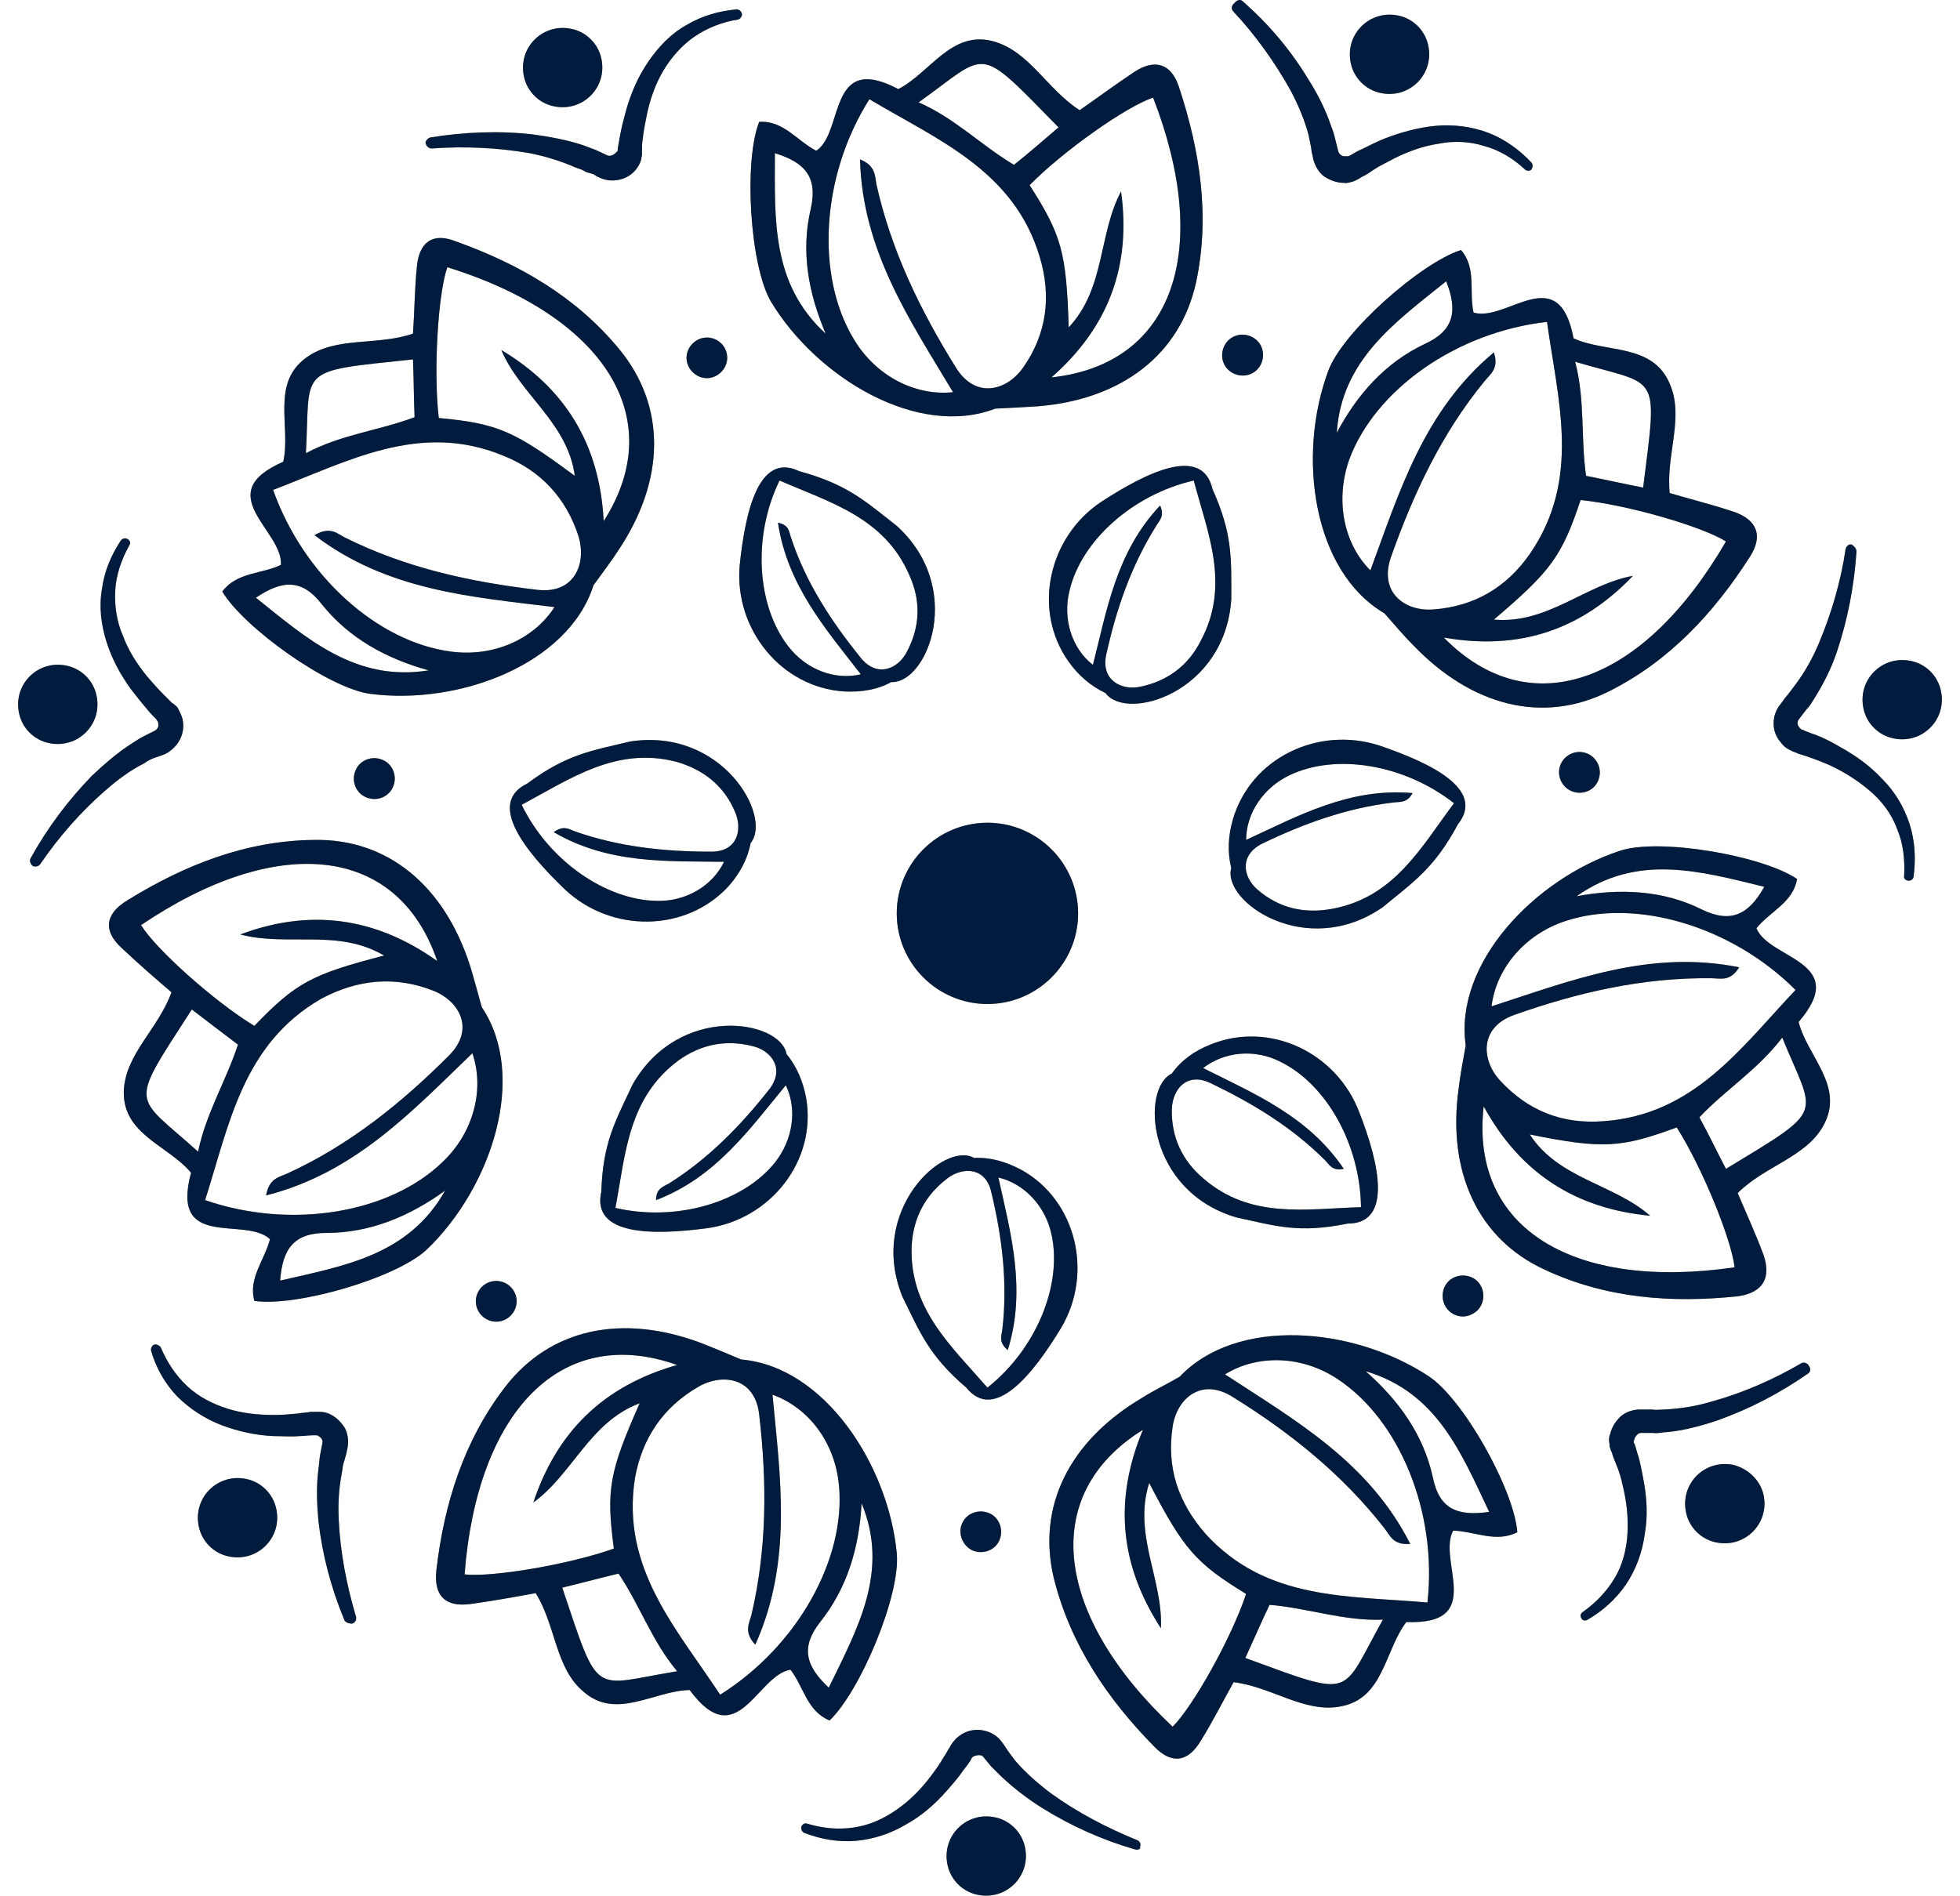 <svg width="62" height="60" viewBox="0 0 62 60" fill="none" xmlns="http://www.w3.org/2000/svg">
<g id="Logo" clip-path="url(#clip0_6_756)">
<g id="Group">
<g id="Group_2">
<g id="Vector">
<path d="M35.883 2.274C35.289 2.67 34.721 3.09 34.152 3.486C33.114 2.818 32.57 1.632 31.433 1.31C30.098 0.939 29.43 2.299 28.416 2.818C26.167 1.632 26.711 4.178 25.821 4.771C25.203 4.45 24.782 3.807 24.016 3.857C23.522 5.093 23.719 8.405 24.387 9.543C25.846 11.965 29.035 13.869 31.482 12.93C32.026 12.905 32.446 12.88 32.842 12.855C35.512 12.633 37.341 11.199 37.836 8.925C38.281 6.823 37.959 4.771 37.292 2.744C37.044 2.002 36.525 1.854 35.883 2.274ZM33.484 4.03C32.99 4.45 32.57 4.821 32.075 5.216C31.037 4.598 30.197 3.733 29.059 3.239C31.309 1.632 30.864 1.36 33.484 4.03ZM24.511 4.846C25.475 5.142 25.87 5.612 25.648 6.601C25.326 7.96 25.573 9.271 26.117 10.556C24.387 8.974 24.511 6.922 24.511 4.846ZM32.372 11.619C31.878 12.336 30.889 12.658 30.246 11.644C29.109 9.815 28.194 7.936 27.724 5.834C27.675 5.562 27.7 5.241 27.205 5.043C27.279 7.936 28.787 10.136 30.147 12.41C28.936 12.534 27.7 11.891 27.007 10.729C25.796 8.727 25.969 5.562 27.502 3.14C29.653 4.425 32.075 5.389 32.891 8.134C33.262 9.37 33.114 10.556 32.372 11.619ZM33.262 11.941C35.091 10.334 35.784 8.381 35.462 6.057C34.745 7.392 34.968 9.122 33.806 10.358C33.732 7.985 33.583 7.441 32.57 5.859C33.608 4.796 35.635 3.362 36.476 3.09C38.33 7.862 37.168 11.52 33.262 11.941Z" fill="url(#paint0_linear_6_756)"/>
<path d="M35.883 2.274C35.289 2.67 34.721 3.09 34.152 3.486C33.114 2.818 32.57 1.632 31.433 1.31C30.098 0.939 29.43 2.299 28.416 2.818C26.167 1.632 26.711 4.178 25.821 4.771C25.203 4.45 24.782 3.807 24.016 3.857C23.522 5.093 23.719 8.405 24.387 9.543C25.846 11.965 29.035 13.869 31.482 12.93C32.026 12.905 32.446 12.88 32.842 12.855C35.512 12.633 37.341 11.199 37.836 8.925C38.281 6.823 37.959 4.771 37.292 2.744C37.044 2.002 36.525 1.854 35.883 2.274ZM33.484 4.03C32.99 4.45 32.57 4.821 32.075 5.216C31.037 4.598 30.197 3.733 29.059 3.239C31.309 1.632 30.864 1.36 33.484 4.03ZM24.511 4.846C25.475 5.142 25.87 5.612 25.648 6.601C25.326 7.96 25.573 9.271 26.117 10.556C24.387 8.974 24.511 6.922 24.511 4.846ZM32.372 11.619C31.878 12.336 30.889 12.658 30.246 11.644C29.109 9.815 28.194 7.936 27.724 5.834C27.675 5.562 27.7 5.241 27.205 5.043C27.279 7.936 28.787 10.136 30.147 12.41C28.936 12.534 27.7 11.891 27.007 10.729C25.796 8.727 25.969 5.562 27.502 3.14C29.653 4.425 32.075 5.389 32.891 8.134C33.262 9.37 33.114 10.556 32.372 11.619ZM33.262 11.941C35.091 10.334 35.784 8.381 35.462 6.057C34.745 7.392 34.968 9.122 33.806 10.358C33.732 7.985 33.583 7.441 32.57 5.859C33.608 4.796 35.635 3.362 36.476 3.09C38.33 7.862 37.168 11.52 33.262 11.941Z" fill="#001B3D"/>
</g>
<g id="Vector_2">
<path d="M13.188 8.43C13.114 9.147 13.114 9.839 13.064 10.556C11.902 10.952 10.617 10.63 9.677 11.323C8.565 12.139 9.208 13.498 8.96 14.611C6.637 15.624 8.96 16.786 8.886 17.874C8.268 18.171 7.502 18.096 7.032 18.715C7.7 19.852 10.394 21.78 11.705 21.953C14.523 22.324 17.984 21.014 18.775 18.517C19.096 18.072 19.344 17.75 19.566 17.404C21.049 15.179 21.074 12.855 19.591 11.051C18.231 9.394 16.426 8.356 14.424 7.639C13.682 7.342 13.262 7.664 13.188 8.43ZM13.064 11.372C13.089 12.015 13.089 12.584 13.114 13.201C12.001 13.622 10.79 13.745 9.677 14.339C9.826 11.595 9.331 11.768 13.064 11.372ZM8.095 18.912C8.936 18.344 9.554 18.319 10.172 19.11C11.037 20.198 12.224 20.841 13.559 21.211C11.26 21.582 9.727 20.223 8.095 18.912ZM18.305 16.984C18.552 17.825 18.182 18.789 17.02 18.665C14.894 18.418 12.842 17.973 10.914 17.009C10.666 16.885 10.444 16.638 9.949 16.934C12.248 18.69 14.918 18.888 17.539 19.209C16.871 20.247 15.586 20.791 14.276 20.618C11.952 20.321 9.603 18.22 8.639 15.501C10.988 14.611 13.262 13.325 15.907 14.413C17.094 14.883 17.91 15.748 18.305 16.984ZM19.096 16.489C18.973 14.067 17.885 12.287 15.858 11.075C16.451 12.485 17.959 13.375 18.182 15.056C16.278 13.646 15.759 13.399 13.88 13.226C13.707 11.768 13.855 9.271 14.152 8.455C19.072 9.988 21.198 13.201 19.096 16.489Z" fill="url(#paint1_linear_6_756)"/>
<path d="M13.188 8.43C13.114 9.147 13.114 9.839 13.064 10.556C11.902 10.952 10.617 10.63 9.677 11.323C8.565 12.139 9.208 13.498 8.96 14.611C6.637 15.624 8.96 16.786 8.886 17.874C8.268 18.171 7.502 18.096 7.032 18.715C7.7 19.852 10.394 21.78 11.705 21.953C14.523 22.324 17.984 21.014 18.775 18.517C19.096 18.072 19.344 17.75 19.566 17.404C21.049 15.179 21.074 12.855 19.591 11.051C18.231 9.394 16.426 8.356 14.424 7.639C13.682 7.342 13.262 7.664 13.188 8.43ZM13.064 11.372C13.089 12.015 13.089 12.584 13.114 13.201C12.001 13.622 10.79 13.745 9.677 14.339C9.826 11.595 9.331 11.768 13.064 11.372ZM8.095 18.912C8.936 18.344 9.554 18.319 10.172 19.11C11.037 20.198 12.224 20.841 13.559 21.211C11.26 21.582 9.727 20.223 8.095 18.912ZM18.305 16.984C18.552 17.825 18.182 18.789 17.02 18.665C14.894 18.418 12.842 17.973 10.914 17.009C10.666 16.885 10.444 16.638 9.949 16.934C12.248 18.69 14.918 18.888 17.539 19.209C16.871 20.247 15.586 20.791 14.276 20.618C11.952 20.321 9.603 18.22 8.639 15.501C10.988 14.611 13.262 13.325 15.907 14.413C17.094 14.883 17.91 15.748 18.305 16.984ZM19.096 16.489C18.973 14.067 17.885 12.287 15.858 11.075C16.451 12.485 17.959 13.375 18.182 15.056C16.278 13.646 15.759 13.399 13.88 13.226C13.707 11.768 13.855 9.271 14.152 8.455C19.072 9.988 21.198 13.201 19.096 16.489Z" fill="#001B3D"/>
</g>
<g id="Vector_3">
<path d="M3.843 29.988C4.362 30.482 4.906 30.952 5.425 31.397C5.005 32.559 3.967 33.35 3.917 34.512C3.868 35.896 5.326 36.242 6.043 37.108C5.376 39.58 7.749 38.467 8.54 39.209C8.367 39.877 7.848 40.445 8.046 41.162C9.356 41.36 12.545 40.445 13.509 39.53C15.561 37.553 16.698 34.042 15.24 31.867C15.091 31.348 14.993 30.952 14.869 30.556C14.053 28.01 12.248 26.527 9.925 26.576C7.774 26.601 5.845 27.367 4.041 28.48C3.299 28.925 3.274 29.469 3.843 29.988ZM6.068 31.941C6.587 32.336 7.032 32.682 7.527 33.053C7.156 34.191 6.513 35.229 6.266 36.44C4.214 34.586 4.041 35.081 6.068 31.941ZM8.862 40.519C8.936 39.506 9.307 39.011 10.32 39.011C11.705 39.011 12.941 38.492 14.078 37.676C12.916 39.728 10.889 40.05 8.862 40.519ZM13.707 31.348C14.523 31.669 15.042 32.559 14.201 33.399C12.693 34.907 11.037 36.242 9.084 37.132C8.812 37.256 8.515 37.281 8.417 37.825C11.235 37.108 13.04 35.155 14.943 33.325C15.339 34.487 14.968 35.847 14.004 36.762C12.323 38.393 9.208 38.912 6.488 37.973C7.255 35.575 7.675 33.029 10.172 31.595C11.334 30.977 12.52 30.878 13.707 31.348ZM13.831 30.408C11.853 28.999 9.776 28.752 7.601 29.567C9.084 29.963 10.691 29.37 12.15 30.235C9.85 30.828 9.356 31.1 8.046 32.46C6.785 31.694 4.931 30.037 4.461 29.271C8.738 26.378 12.57 26.7 13.831 30.408Z" fill="url(#paint2_linear_6_756)"/>
<path d="M3.843 29.988C4.362 30.482 4.906 30.952 5.425 31.397C5.005 32.559 3.967 33.35 3.917 34.512C3.868 35.896 5.326 36.242 6.043 37.108C5.376 39.58 7.749 38.467 8.54 39.209C8.367 39.877 7.848 40.445 8.046 41.162C9.356 41.36 12.545 40.445 13.509 39.53C15.561 37.553 16.698 34.042 15.24 31.867C15.091 31.348 14.993 30.952 14.869 30.556C14.053 28.01 12.248 26.527 9.925 26.576C7.774 26.601 5.845 27.367 4.041 28.48C3.299 28.925 3.274 29.469 3.843 29.988ZM6.068 31.941C6.587 32.336 7.032 32.682 7.527 33.053C7.156 34.191 6.513 35.229 6.266 36.44C4.214 34.586 4.041 35.081 6.068 31.941ZM8.862 40.519C8.936 39.506 9.307 39.011 10.32 39.011C11.705 39.011 12.941 38.492 14.078 37.676C12.916 39.728 10.889 40.05 8.862 40.519ZM13.707 31.348C14.523 31.669 15.042 32.559 14.201 33.399C12.693 34.907 11.037 36.242 9.084 37.132C8.812 37.256 8.515 37.281 8.417 37.825C11.235 37.108 13.04 35.155 14.943 33.325C15.339 34.487 14.968 35.847 14.004 36.762C12.323 38.393 9.208 38.912 6.488 37.973C7.255 35.575 7.675 33.029 10.172 31.595C11.334 30.977 12.52 30.878 13.707 31.348ZM13.831 30.408C11.853 28.999 9.776 28.752 7.601 29.567C9.084 29.963 10.691 29.37 12.15 30.235C9.85 30.828 9.356 31.1 8.046 32.46C6.785 31.694 4.931 30.037 4.461 29.271C8.738 26.378 12.57 26.7 13.831 30.408Z" fill="#001B3D"/>
</g>
<g id="Vector_4">
<path d="M14.869 50.754C15.586 50.655 16.278 50.532 16.946 50.408C17.588 51.446 17.564 52.781 18.454 53.523C19.492 54.438 20.679 53.498 21.816 53.474C23.324 55.525 23.942 53.004 25.005 52.831C25.425 53.375 25.524 54.141 26.241 54.438C27.205 53.523 28.491 50.482 28.367 49.147C28.095 46.329 26.068 43.239 23.447 43.016C22.928 42.794 22.558 42.645 22.187 42.497C19.69 41.558 17.415 42.027 15.981 43.881C14.671 45.587 14.053 47.565 13.806 49.666C13.707 50.507 14.103 50.853 14.869 50.754ZM17.786 50.235C18.404 50.087 18.948 49.938 19.566 49.79C20.234 50.779 20.629 51.941 21.42 52.88C18.701 53.325 18.973 53.77 17.786 50.235ZM26.216 53.399C25.475 52.707 25.326 52.114 25.944 51.323C26.81 50.235 27.18 48.949 27.255 47.565C28.145 49.716 27.131 51.52 26.216 53.399ZM22.088 43.881C22.854 43.436 23.892 43.585 24.016 44.771C24.263 46.898 24.263 48.999 23.769 51.1C23.695 51.372 23.522 51.644 23.892 52.04C25.079 49.394 24.683 46.749 24.436 44.129C25.598 44.549 26.414 45.661 26.538 46.996C26.76 49.32 25.227 52.089 22.78 53.622C21.395 51.52 19.64 49.617 20.085 46.774C20.308 45.513 20.975 44.524 22.088 43.881ZM21.42 43.189C19.072 43.857 17.613 45.315 16.871 47.54C18.108 46.65 18.651 44.994 20.234 44.401C19.27 46.576 19.171 47.145 19.418 48.999C18.033 49.493 15.586 49.914 14.696 49.815C15.091 44.672 17.737 41.879 21.42 43.189Z" fill="url(#paint3_linear_6_756)"/>
<path d="M14.869 50.754C15.586 50.655 16.278 50.532 16.946 50.408C17.588 51.446 17.564 52.781 18.454 53.523C19.492 54.438 20.679 53.498 21.816 53.474C23.324 55.525 23.942 53.004 25.005 52.831C25.425 53.375 25.524 54.141 26.241 54.438C27.205 53.523 28.491 50.482 28.367 49.147C28.095 46.329 26.068 43.239 23.447 43.016C22.928 42.794 22.558 42.645 22.187 42.497C19.69 41.558 17.415 42.027 15.981 43.881C14.671 45.587 14.053 47.565 13.806 49.666C13.707 50.507 14.103 50.853 14.869 50.754ZM17.786 50.235C18.404 50.087 18.948 49.938 19.566 49.79C20.234 50.779 20.629 51.941 21.42 52.88C18.701 53.325 18.973 53.77 17.786 50.235ZM26.216 53.399C25.475 52.707 25.326 52.114 25.944 51.323C26.81 50.235 27.18 48.949 27.255 47.565C28.145 49.716 27.131 51.52 26.216 53.399ZM22.088 43.881C22.854 43.436 23.892 43.585 24.016 44.771C24.263 46.898 24.263 48.999 23.769 51.1C23.695 51.372 23.522 51.644 23.892 52.04C25.079 49.394 24.683 46.749 24.436 44.129C25.598 44.549 26.414 45.661 26.538 46.996C26.76 49.32 25.227 52.089 22.78 53.622C21.395 51.52 19.64 49.617 20.085 46.774C20.308 45.513 20.975 44.524 22.088 43.881ZM21.42 43.189C19.072 43.857 17.613 45.315 16.871 47.54C18.108 46.65 18.651 44.994 20.234 44.401C19.27 46.576 19.171 47.145 19.418 48.999C18.033 49.493 15.586 49.914 14.696 49.815C15.091 44.672 17.737 41.879 21.42 43.189Z" fill="#001B3D"/>
</g>
<g id="Vector_5">
<path d="M37.984 55.08C38.355 54.487 38.676 53.844 39.022 53.226C40.234 53.374 41.272 54.215 42.409 53.993C43.769 53.745 43.794 52.237 44.486 51.323C47.032 51.422 45.45 49.37 45.969 48.43C46.661 48.455 47.329 48.826 47.996 48.48C47.897 47.145 46.291 44.252 45.178 43.535C42.805 41.978 39.121 41.656 37.316 43.56C36.847 43.832 36.476 44.005 36.13 44.227C33.831 45.587 32.792 47.664 33.336 49.938C33.855 52.015 35.017 53.745 36.501 55.253C37.069 55.847 37.588 55.748 37.984 55.08ZM39.393 52.46C39.665 51.867 39.888 51.347 40.159 50.779C41.371 50.878 42.508 51.298 43.744 51.248C42.384 53.671 42.904 53.745 39.393 52.46ZM47.106 47.837C46.093 47.985 45.524 47.738 45.326 46.749C45.03 45.389 44.239 44.302 43.2 43.387C45.45 44.054 46.216 45.958 47.106 47.837ZM37.094 45.142C37.218 44.277 37.984 43.56 38.998 44.203C40.827 45.34 42.459 46.65 43.794 48.356C43.967 48.578 44.066 48.9 44.609 48.85C43.299 46.255 40.975 44.944 38.75 43.486C39.789 42.843 41.198 42.892 42.31 43.634C44.263 44.92 45.475 47.837 45.153 50.705C42.656 50.482 40.061 50.655 38.132 48.529C37.267 47.54 36.896 46.428 37.094 45.142ZM36.154 45.241C35.215 47.491 35.438 49.543 36.723 51.52C36.797 49.988 35.833 48.554 36.352 46.922C37.44 49.023 37.836 49.468 39.418 50.433C38.948 51.842 37.737 53.993 37.094 54.635C33.361 51.125 32.842 47.293 36.154 45.241Z" fill="url(#paint4_linear_6_756)"/>
<path d="M37.984 55.08C38.355 54.487 38.676 53.844 39.022 53.226C40.234 53.374 41.272 54.215 42.409 53.993C43.769 53.745 43.794 52.237 44.486 51.323C47.032 51.422 45.45 49.37 45.969 48.43C46.661 48.455 47.329 48.826 47.996 48.48C47.897 47.145 46.291 44.252 45.178 43.535C42.805 41.978 39.121 41.656 37.316 43.56C36.847 43.832 36.476 44.005 36.13 44.227C33.831 45.587 32.792 47.664 33.336 49.938C33.855 52.015 35.017 53.745 36.501 55.253C37.069 55.847 37.588 55.748 37.984 55.08ZM39.393 52.46C39.665 51.867 39.888 51.347 40.159 50.779C41.371 50.878 42.508 51.298 43.744 51.248C42.384 53.671 42.904 53.745 39.393 52.46ZM47.106 47.837C46.093 47.985 45.524 47.738 45.326 46.749C45.03 45.389 44.239 44.302 43.2 43.387C45.45 44.054 46.216 45.958 47.106 47.837ZM37.094 45.142C37.218 44.277 37.984 43.56 38.998 44.203C40.827 45.34 42.459 46.65 43.794 48.356C43.967 48.578 44.066 48.9 44.609 48.85C43.299 46.255 40.975 44.944 38.75 43.486C39.789 42.843 41.198 42.892 42.31 43.634C44.263 44.92 45.475 47.837 45.153 50.705C42.656 50.482 40.061 50.655 38.132 48.529C37.267 47.54 36.896 46.428 37.094 45.142ZM36.154 45.241C35.215 47.491 35.438 49.543 36.723 51.52C36.797 49.988 35.833 48.554 36.352 46.922C37.44 49.023 37.836 49.468 39.418 50.433C38.948 51.842 37.737 53.993 37.094 54.635C33.361 51.125 32.842 47.293 36.154 45.241Z" fill="#001B3D"/>
</g>
<g id="Vector_6">
<path d="M55.784 39.703C55.536 39.036 55.24 38.393 54.968 37.75C55.833 36.885 57.143 36.613 57.687 35.599C58.355 34.363 57.168 33.424 56.896 32.336C58.553 30.408 55.957 30.358 55.561 29.37C56.006 28.826 56.723 28.554 56.847 27.812C55.759 27.07 52.471 26.502 51.235 26.922C48.54 27.812 45.994 30.482 46.365 33.078C46.266 33.622 46.192 34.017 46.142 34.438C45.771 37.083 46.76 39.209 48.861 40.173C50.815 41.088 52.891 41.236 54.993 41.014C55.784 40.89 56.031 40.42 55.784 39.703ZM54.597 36.984C54.3 36.415 54.053 35.896 53.757 35.352C54.572 34.487 55.611 33.844 56.377 32.831C57.415 35.377 57.811 35.031 54.597 36.984ZM55.808 28.059C55.314 28.949 54.745 29.221 53.831 28.776C52.594 28.158 51.235 28.109 49.875 28.356C51.803 26.996 53.781 27.565 55.808 28.059ZM47.452 34.19C46.859 33.548 46.785 32.509 47.897 32.114C49.925 31.397 51.977 30.927 54.127 30.952C54.424 30.952 54.721 31.075 55.017 30.606C52.174 30.037 49.702 31.026 47.181 31.842C47.329 30.63 48.243 29.567 49.504 29.147C51.729 28.405 54.77 29.295 56.797 31.323C55.067 33.152 53.583 35.278 50.716 35.476C49.43 35.575 48.342 35.154 47.452 34.19ZM46.933 35.006C48.095 37.132 49.85 38.245 52.199 38.467C51.037 37.454 49.306 37.305 48.392 35.896C50.716 36.366 51.284 36.316 53.039 35.674C53.831 36.91 54.77 39.209 54.869 40.099C49.801 40.84 46.488 38.888 46.933 35.006Z" fill="url(#paint5_linear_6_756)"/>
<path d="M55.784 39.703C55.536 39.036 55.24 38.393 54.968 37.75C55.833 36.885 57.143 36.613 57.687 35.599C58.355 34.363 57.168 33.424 56.896 32.336C58.553 30.408 55.957 30.358 55.561 29.37C56.006 28.826 56.723 28.554 56.847 27.812C55.759 27.07 52.471 26.502 51.235 26.922C48.54 27.812 45.994 30.482 46.365 33.078C46.266 33.622 46.192 34.017 46.142 34.438C45.771 37.083 46.76 39.209 48.861 40.173C50.815 41.088 52.891 41.236 54.993 41.014C55.784 40.89 56.031 40.42 55.784 39.703ZM54.597 36.984C54.3 36.415 54.053 35.896 53.757 35.352C54.572 34.487 55.611 33.844 56.377 32.831C57.415 35.377 57.811 35.031 54.597 36.984ZM55.808 28.059C55.314 28.949 54.745 29.221 53.831 28.776C52.594 28.158 51.235 28.109 49.875 28.356C51.803 26.996 53.781 27.565 55.808 28.059ZM47.452 34.19C46.859 33.548 46.785 32.509 47.897 32.114C49.925 31.397 51.977 30.927 54.127 30.952C54.424 30.952 54.721 31.075 55.017 30.606C52.174 30.037 49.702 31.026 47.181 31.842C47.329 30.63 48.243 29.567 49.504 29.147C51.729 28.405 54.77 29.295 56.797 31.323C55.067 33.152 53.583 35.278 50.716 35.476C49.43 35.575 48.342 35.154 47.452 34.19ZM46.933 35.006C48.095 37.132 49.85 38.245 52.199 38.467C51.037 37.454 49.306 37.305 48.392 35.896C50.716 36.366 51.284 36.316 53.039 35.674C53.831 36.91 54.77 39.209 54.869 40.099C49.801 40.84 46.488 38.888 46.933 35.006Z" fill="#001B3D"/>
</g>
<g id="Vector_7">
<path d="M54.844 16.193C54.177 15.97 53.484 15.797 52.817 15.6C52.693 14.388 53.287 13.202 52.817 12.139C52.273 10.853 50.79 11.174 49.776 10.705C49.306 8.208 47.65 10.21 46.612 9.889C46.464 9.221 46.711 8.48 46.216 7.911C44.956 8.307 42.459 10.507 42.014 11.743C41.025 14.413 41.519 18.072 43.794 19.407C44.164 19.827 44.412 20.124 44.708 20.42C46.562 22.349 48.812 22.917 50.889 21.879C52.817 20.915 54.226 19.382 55.363 17.602C55.784 16.935 55.561 16.44 54.844 16.193ZM51.977 15.427C51.334 15.303 50.79 15.179 50.172 15.056C49.999 13.869 50.147 12.658 49.826 11.446C52.496 12.238 52.446 11.694 51.977 15.427ZM45.747 8.9C46.117 9.839 45.994 10.457 45.079 10.878C43.818 11.471 42.928 12.485 42.285 13.696C42.434 11.397 44.115 10.21 45.747 8.9ZM45.351 19.283C44.461 19.357 43.62 18.764 43.991 17.652C44.708 15.624 45.598 13.721 46.958 12.064C47.131 11.842 47.428 11.669 47.255 11.15C45.03 13.004 44.263 15.575 43.349 18.047C42.483 17.182 42.236 15.797 42.681 14.537C43.497 12.336 46.068 10.507 48.936 10.185C49.282 12.682 50.023 15.155 48.392 17.528C47.65 18.591 46.637 19.184 45.351 19.283ZM45.672 20.173C48.07 20.593 50.023 19.926 51.655 18.22C50.147 18.492 48.96 19.753 47.255 19.605C49.059 18.072 49.405 17.602 49.999 15.822C51.482 15.97 53.855 16.663 54.597 17.132C52.001 21.607 48.416 22.967 45.672 20.173Z" fill="url(#paint6_linear_6_756)"/>
<path d="M54.844 16.193C54.177 15.97 53.484 15.797 52.817 15.6C52.693 14.388 53.287 13.202 52.817 12.139C52.273 10.853 50.79 11.174 49.776 10.705C49.306 8.208 47.65 10.21 46.612 9.889C46.464 9.221 46.711 8.48 46.216 7.911C44.956 8.307 42.459 10.507 42.014 11.743C41.025 14.413 41.519 18.072 43.794 19.407C44.164 19.827 44.412 20.124 44.708 20.42C46.562 22.349 48.812 22.917 50.889 21.879C52.817 20.915 54.226 19.382 55.363 17.602C55.784 16.935 55.561 16.44 54.844 16.193ZM51.977 15.427C51.334 15.303 50.79 15.179 50.172 15.056C49.999 13.869 50.147 12.658 49.826 11.446C52.496 12.238 52.446 11.694 51.977 15.427ZM45.747 8.9C46.117 9.839 45.994 10.457 45.079 10.878C43.818 11.471 42.928 12.485 42.285 13.696C42.434 11.397 44.115 10.21 45.747 8.9ZM45.351 19.283C44.461 19.357 43.62 18.764 43.991 17.652C44.708 15.624 45.598 13.721 46.958 12.064C47.131 11.842 47.428 11.669 47.255 11.15C45.03 13.004 44.263 15.575 43.349 18.047C42.483 17.182 42.236 15.797 42.681 14.537C43.497 12.336 46.068 10.507 48.936 10.185C49.282 12.682 50.023 15.155 48.392 17.528C47.65 18.591 46.637 19.184 45.351 19.283ZM45.672 20.173C48.07 20.593 50.023 19.926 51.655 18.22C50.147 18.492 48.96 19.753 47.255 19.605C49.059 18.072 49.405 17.602 49.999 15.822C51.482 15.97 53.855 16.663 54.597 17.132C52.001 21.607 48.416 22.967 45.672 20.173Z" fill="#001B3D"/>
</g>
</g>
<g id="Group_3">
<g id="Group_4">
<g id="Group_5">
<g id="Vector_8">
<path d="M28.367 16.638C27.354 15.847 26.81 15.328 25.277 14.907C23.991 14.289 23.571 16.218 23.398 17.899C23.225 19.901 24.708 21.755 26.711 21.879C27.23 21.904 27.749 21.829 28.194 21.582C29.331 21.632 30.543 18.616 28.367 16.638ZM28.689 20.618C28.416 21.162 27.749 21.459 27.23 20.816C26.291 19.654 25.499 18.443 25.03 17.034C24.956 16.836 24.98 16.613 24.609 16.539C24.906 18.517 26.117 19.901 27.23 21.335C26.414 21.533 25.499 21.187 24.931 20.445C23.942 19.16 23.794 16.984 24.659 15.204C26.241 15.896 27.972 16.366 28.763 18.195C29.134 19.011 29.109 19.827 28.689 20.618Z" fill="url(#paint7_linear_6_756)"/>
<path d="M28.367 16.638C27.354 15.847 26.81 15.328 25.277 14.907C23.991 14.289 23.571 16.218 23.398 17.899C23.225 19.901 24.708 21.755 26.711 21.879C27.23 21.904 27.749 21.829 28.194 21.582C29.331 21.632 30.543 18.616 28.367 16.638ZM28.689 20.618C28.416 21.162 27.749 21.459 27.23 20.816C26.291 19.654 25.499 18.443 25.03 17.034C24.956 16.836 24.98 16.613 24.609 16.539C24.906 18.517 26.117 19.901 27.23 21.335C26.414 21.533 25.499 21.187 24.931 20.445C23.942 19.16 23.794 16.984 24.659 15.204C26.241 15.896 27.972 16.366 28.763 18.195C29.134 19.011 29.109 19.827 28.689 20.618Z" fill="#001B3D"/>
</g>
</g>
<g id="Group_6">
<g id="Vector_9">
<path d="M19.937 23.461C18.701 23.758 17.934 23.857 16.674 24.796C15.388 25.414 16.624 26.947 17.86 28.134C19.319 29.518 21.692 29.518 23.052 28.035C23.398 27.639 23.645 27.194 23.744 26.675C24.436 25.834 22.854 23.016 19.937 23.461ZM23.25 25.686C23.497 26.255 23.324 26.947 22.508 26.947C21.025 26.947 19.591 26.799 18.182 26.304C17.984 26.23 17.836 26.106 17.514 26.329C19.245 27.343 21.099 27.244 22.904 27.268C22.533 28.035 21.692 28.529 20.777 28.504C19.171 28.48 17.366 27.244 16.501 25.464C18.033 24.648 19.492 23.61 21.395 24.104C22.261 24.351 22.904 24.87 23.25 25.686Z" fill="url(#paint8_linear_6_756)"/>
<path d="M19.937 23.461C18.701 23.758 17.934 23.857 16.674 24.796C15.388 25.414 16.624 26.947 17.86 28.134C19.319 29.518 21.692 29.518 23.052 28.035C23.398 27.639 23.645 27.194 23.744 26.675C24.436 25.834 22.854 23.016 19.937 23.461ZM23.25 25.686C23.497 26.255 23.324 26.947 22.508 26.947C21.025 26.947 19.591 26.799 18.182 26.304C17.984 26.23 17.836 26.106 17.514 26.329C19.245 27.343 21.099 27.244 22.904 27.268C22.533 28.035 21.692 28.529 20.777 28.504C19.171 28.48 17.366 27.244 16.501 25.464C18.033 24.648 19.492 23.61 21.395 24.104C22.261 24.351 22.904 24.87 23.25 25.686Z" fill="#001B3D"/>
</g>
</g>
<g id="Group_7">
<g id="Vector_10">
<path d="M20.011 34.314C19.467 35.476 19.072 36.144 19.022 37.701C18.701 39.11 20.679 39.085 22.36 38.863C24.362 38.591 25.846 36.737 25.499 34.734C25.401 34.215 25.203 33.745 24.881 33.35C24.683 32.262 21.47 31.743 20.011 34.314ZM23.818 33.103C24.412 33.251 24.832 33.82 24.337 34.462C23.423 35.624 22.409 36.663 21.148 37.454C20.975 37.553 20.753 37.602 20.753 37.973C22.632 37.256 23.695 35.748 24.857 34.339C25.227 35.105 25.079 36.069 24.511 36.786C23.497 38.047 21.395 38.665 19.467 38.22C19.789 36.514 19.863 34.734 21.47 33.548C22.162 33.053 22.953 32.88 23.818 33.103Z" fill="url(#paint9_linear_6_756)"/>
<path d="M20.011 34.314C19.467 35.476 19.072 36.144 19.022 37.701C18.701 39.11 20.679 39.085 22.36 38.863C24.362 38.591 25.846 36.737 25.499 34.734C25.401 34.215 25.203 33.745 24.881 33.35C24.683 32.262 21.47 31.743 20.011 34.314ZM23.818 33.103C24.412 33.251 24.832 33.82 24.337 34.462C23.423 35.624 22.409 36.663 21.148 37.454C20.975 37.553 20.753 37.602 20.753 37.973C22.632 37.256 23.695 35.748 24.857 34.339C25.227 35.105 25.079 36.069 24.511 36.786C23.497 38.047 21.395 38.665 19.467 38.22C19.789 36.514 19.863 34.734 21.47 33.548C22.162 33.053 22.953 32.88 23.818 33.103Z" fill="#001B3D"/>
</g>
</g>
<g id="Group_8">
<g id="Vector_11">
<path d="M28.54 41.014C29.109 42.175 29.381 42.892 30.567 43.906C31.457 45.019 32.693 43.461 33.559 42.027C34.597 40.297 34.053 37.973 32.298 37.009C31.828 36.761 31.334 36.613 30.815 36.638C29.85 36.094 27.452 38.294 28.54 41.014ZM29.974 37.281C30.468 36.91 31.185 36.934 31.358 37.726C31.705 39.16 31.878 40.618 31.705 42.077C31.68 42.274 31.581 42.472 31.878 42.719C32.471 40.816 31.977 39.036 31.581 37.256C32.397 37.454 33.064 38.146 33.262 39.061C33.608 40.643 32.792 42.67 31.235 43.906C30.098 42.596 28.763 41.409 28.837 39.431C28.886 38.541 29.257 37.825 29.974 37.281Z" fill="url(#paint10_linear_6_756)"/>
<path d="M28.54 41.014C29.109 42.175 29.381 42.892 30.567 43.906C31.457 45.019 32.693 43.461 33.559 42.027C34.597 40.297 34.053 37.973 32.298 37.009C31.828 36.761 31.334 36.613 30.815 36.638C29.85 36.094 27.452 38.294 28.54 41.014ZM29.974 37.281C30.468 36.91 31.185 36.934 31.358 37.726C31.705 39.16 31.878 40.618 31.705 42.077C31.68 42.274 31.581 42.472 31.878 42.719C32.471 40.816 31.977 39.036 31.581 37.256C32.397 37.454 33.064 38.146 33.262 39.061C33.608 40.643 32.792 42.67 31.235 43.906C30.098 42.596 28.763 41.409 28.837 39.431C28.886 38.541 29.257 37.825 29.974 37.281Z" fill="#001B3D"/>
</g>
</g>
<g id="Group_9">
<g id="Vector_12">
<path d="M39.096 38.517C40.357 38.789 41.074 39.036 42.632 38.715C44.066 38.715 43.62 36.786 43.002 35.204C42.285 33.3 40.159 32.287 38.281 33.053C37.786 33.251 37.366 33.548 37.069 33.968C36.08 34.438 36.278 37.676 39.096 38.517ZM37.069 35.081C37.094 34.462 37.539 33.919 38.281 34.265C39.616 34.907 40.852 35.649 41.915 36.712C42.063 36.861 42.137 37.058 42.508 36.984C41.395 35.328 39.69 34.611 38.058 33.795C38.726 33.276 39.69 33.177 40.505 33.597C41.964 34.314 43.027 36.218 43.052 38.196C41.321 38.245 39.566 38.591 38.058 37.281C37.391 36.712 37.044 35.971 37.069 35.081Z" fill="url(#paint11_linear_6_756)"/>
<path d="M39.096 38.517C40.357 38.789 41.074 39.036 42.632 38.715C44.066 38.715 43.62 36.786 43.002 35.204C42.285 33.3 40.159 32.287 38.281 33.053C37.786 33.251 37.366 33.548 37.069 33.968C36.08 34.438 36.278 37.676 39.096 38.517ZM37.069 35.081C37.094 34.462 37.539 33.919 38.281 34.265C39.616 34.907 40.852 35.649 41.915 36.712C42.063 36.861 42.137 37.058 42.508 36.984C41.395 35.328 39.69 34.611 38.058 33.795C38.726 33.276 39.69 33.177 40.505 33.597C41.964 34.314 43.027 36.218 43.052 38.196C41.321 38.245 39.566 38.591 38.058 37.281C37.391 36.712 37.044 35.971 37.069 35.081Z" fill="#001B3D"/>
</g>
</g>
<g id="Group_10">
<g id="Vector_13">
<path d="M43.744 28.702C44.733 27.887 45.376 27.466 46.117 26.082C47.007 24.969 45.227 24.129 43.62 23.585C41.692 22.967 39.566 23.98 38.998 25.933C38.849 26.453 38.825 26.972 38.948 27.466C38.651 28.529 41.321 30.383 43.744 28.702ZM39.789 28.158C39.319 27.763 39.195 27.071 39.912 26.7C41.247 26.057 42.607 25.563 44.09 25.39C44.288 25.365 44.511 25.414 44.684 25.093C42.681 24.92 41.074 25.81 39.418 26.576C39.418 25.736 39.962 24.92 40.802 24.524C42.261 23.832 44.412 24.178 45.994 25.414C44.956 26.799 44.115 28.381 42.162 28.752C41.247 28.925 40.456 28.727 39.789 28.158Z" fill="url(#paint12_linear_6_756)"/>
<path d="M43.744 28.702C44.733 27.887 45.376 27.466 46.117 26.082C47.007 24.969 45.227 24.129 43.62 23.585C41.692 22.967 39.566 23.98 38.998 25.933C38.849 26.453 38.825 26.972 38.948 27.466C38.651 28.529 41.321 30.383 43.744 28.702ZM39.789 28.158C39.319 27.763 39.195 27.071 39.912 26.7C41.247 26.057 42.607 25.563 44.09 25.39C44.288 25.365 44.511 25.414 44.684 25.093C42.681 24.92 41.074 25.81 39.418 26.576C39.418 25.736 39.962 24.92 40.802 24.524C42.261 23.832 44.412 24.178 45.994 25.414C44.956 26.799 44.115 28.381 42.162 28.752C41.247 28.925 40.456 28.727 39.789 28.158Z" fill="#001B3D"/>
</g>
</g>
<g id="Group_11">
<g id="Vector_14">
<path d="M38.948 18.962C38.948 17.676 38.998 16.91 38.355 15.476C38.033 14.067 36.253 14.957 34.844 15.872C33.163 16.984 32.644 19.308 33.806 20.94C34.103 21.36 34.498 21.706 34.968 21.928C35.635 22.843 38.75 21.928 38.948 18.962ZM36.056 21.731C35.462 21.854 34.819 21.508 34.993 20.717C35.314 19.259 35.784 17.899 36.575 16.638C36.674 16.465 36.847 16.341 36.698 15.995C35.314 17.454 35.017 19.283 34.572 21.038C33.905 20.519 33.608 19.58 33.831 18.69C34.202 17.108 35.833 15.649 37.761 15.204C38.206 16.885 38.923 18.517 37.984 20.272C37.588 21.063 36.921 21.558 36.056 21.731Z" fill="url(#paint13_linear_6_756)"/>
<path d="M38.948 18.962C38.948 17.676 38.998 16.91 38.355 15.476C38.033 14.067 36.253 14.957 34.844 15.872C33.163 16.984 32.644 19.308 33.806 20.94C34.103 21.36 34.498 21.706 34.968 21.928C35.635 22.843 38.75 21.928 38.948 18.962ZM36.056 21.731C35.462 21.854 34.819 21.508 34.993 20.717C35.314 19.259 35.784 17.899 36.575 16.638C36.674 16.465 36.847 16.341 36.698 15.995C35.314 17.454 35.017 19.283 34.572 21.038C33.905 20.519 33.608 19.58 33.831 18.69C34.202 17.108 35.833 15.649 37.761 15.204C38.206 16.885 38.923 18.517 37.984 20.272C37.588 21.063 36.921 21.558 36.056 21.731Z" fill="#001B3D"/>
</g>
</g>
</g>
</g>
<g id="Group_12">
<g id="Group_13">
<g id="Group_14">
<g id="Vector_15">
<path d="M13.608 4.351C14.671 4.178 15.759 4.129 16.847 4.252C17.391 4.326 17.934 4.425 18.454 4.598C18.577 4.648 18.726 4.697 18.849 4.747L19.22 4.92C19.294 4.944 19.393 4.92 19.467 4.845C19.492 4.821 19.492 4.821 19.517 4.796L19.541 4.771V4.747C19.541 4.747 19.541 4.722 19.541 4.697C19.566 4.549 19.591 4.425 19.616 4.277C19.665 4.005 19.739 3.733 19.813 3.461C19.962 2.942 20.184 2.423 20.506 1.953C20.827 1.483 21.223 1.063 21.717 0.791C22.211 0.494 22.755 0.346 23.299 0.297C23.373 0.297 23.447 0.346 23.472 0.445C23.472 0.519 23.423 0.593 23.349 0.618C22.854 0.692 22.36 0.89 21.964 1.162C21.569 1.434 21.223 1.829 20.975 2.25C20.728 2.67 20.555 3.164 20.456 3.659C20.407 3.906 20.357 4.153 20.332 4.4C20.308 4.524 20.308 4.648 20.308 4.771V4.821V4.895C20.308 4.944 20.283 4.994 20.283 5.043C20.258 5.142 20.209 5.241 20.135 5.34C20.011 5.513 19.813 5.637 19.591 5.686C19.368 5.735 19.146 5.711 18.948 5.612L18.849 5.562L18.775 5.513L18.528 5.439C18.429 5.365 18.305 5.34 18.182 5.29C17.737 5.093 17.242 4.944 16.748 4.845C15.734 4.672 14.696 4.623 13.658 4.697C13.559 4.697 13.485 4.623 13.46 4.524C13.46 4.45 13.534 4.376 13.608 4.351Z" fill="url(#paint14_linear_6_756)"/>
<path d="M13.608 4.351C14.671 4.178 15.759 4.129 16.847 4.252C17.391 4.326 17.934 4.425 18.454 4.598C18.577 4.648 18.726 4.697 18.849 4.747L19.22 4.92C19.294 4.944 19.393 4.92 19.467 4.845C19.492 4.821 19.492 4.821 19.517 4.796L19.541 4.771V4.747C19.541 4.747 19.541 4.722 19.541 4.697C19.566 4.549 19.591 4.425 19.616 4.277C19.665 4.005 19.739 3.733 19.813 3.461C19.962 2.942 20.184 2.423 20.506 1.953C20.827 1.483 21.223 1.063 21.717 0.791C22.211 0.494 22.755 0.346 23.299 0.297C23.373 0.297 23.447 0.346 23.472 0.445C23.472 0.519 23.423 0.593 23.349 0.618C22.854 0.692 22.36 0.89 21.964 1.162C21.569 1.434 21.223 1.829 20.975 2.25C20.728 2.67 20.555 3.164 20.456 3.659C20.407 3.906 20.357 4.153 20.332 4.4C20.308 4.524 20.308 4.648 20.308 4.771V4.821V4.895C20.308 4.944 20.283 4.994 20.283 5.043C20.258 5.142 20.209 5.241 20.135 5.34C20.011 5.513 19.813 5.637 19.591 5.686C19.368 5.735 19.146 5.711 18.948 5.612L18.849 5.562L18.775 5.513L18.528 5.439C18.429 5.365 18.305 5.34 18.182 5.29C17.737 5.093 17.242 4.944 16.748 4.845C15.734 4.672 14.696 4.623 13.658 4.697C13.559 4.697 13.485 4.623 13.46 4.524C13.46 4.45 13.534 4.376 13.608 4.351Z" fill="#001B3D"/>
</g>
</g>
</g>
<g id="Group_15">
<g id="Group_16">
<g id="Vector_16">
<path d="M0.975 27.145C1.494 26.205 2.137 25.34 2.904 24.549C3.299 24.178 3.719 23.807 4.189 23.511C4.313 23.436 4.412 23.362 4.56 23.288L4.906 23.115C4.98 23.066 5.03 22.991 5.005 22.893C5.005 22.868 5.005 22.843 4.98 22.818C4.98 22.818 4.98 22.794 4.955 22.794V22.769L4.931 22.744C4.832 22.645 4.733 22.547 4.659 22.448C4.486 22.25 4.313 22.027 4.14 21.805C3.818 21.36 3.546 20.865 3.373 20.322C3.2 19.778 3.126 19.209 3.225 18.64C3.299 18.072 3.522 17.553 3.818 17.108C3.868 17.034 3.967 17.009 4.041 17.058C4.115 17.108 4.14 17.182 4.09 17.256C3.843 17.701 3.67 18.195 3.645 18.69C3.62 19.184 3.695 19.679 3.892 20.124C4.066 20.593 4.337 21.014 4.659 21.409C4.832 21.607 4.98 21.78 5.178 21.978C5.277 22.077 5.351 22.151 5.45 22.25L5.499 22.274L5.549 22.324C5.598 22.349 5.623 22.398 5.648 22.448C5.697 22.547 5.747 22.645 5.771 22.744C5.821 22.967 5.796 23.189 5.697 23.387C5.598 23.585 5.425 23.758 5.227 23.857L5.104 23.906L5.03 23.931L4.881 23.98C4.758 24.03 4.659 24.079 4.56 24.153C4.115 24.376 3.719 24.672 3.324 25.019C2.557 25.686 1.865 26.477 1.272 27.343C1.222 27.417 1.099 27.441 1.025 27.392C0.951 27.318 0.926 27.219 0.975 27.145Z" fill="url(#paint15_linear_6_756)"/>
<path d="M0.975 27.145C1.494 26.205 2.137 25.34 2.904 24.549C3.299 24.178 3.719 23.807 4.189 23.511C4.313 23.436 4.412 23.362 4.56 23.288L4.906 23.115C4.98 23.066 5.03 22.991 5.005 22.893C5.005 22.868 5.005 22.843 4.98 22.818C4.98 22.818 4.98 22.794 4.955 22.794V22.769L4.931 22.744C4.832 22.645 4.733 22.547 4.659 22.448C4.486 22.25 4.313 22.027 4.14 21.805C3.818 21.36 3.546 20.865 3.373 20.322C3.2 19.778 3.126 19.209 3.225 18.64C3.299 18.072 3.522 17.553 3.818 17.108C3.868 17.034 3.967 17.009 4.041 17.058C4.115 17.108 4.14 17.182 4.09 17.256C3.843 17.701 3.67 18.195 3.645 18.69C3.62 19.184 3.695 19.679 3.892 20.124C4.066 20.593 4.337 21.014 4.659 21.409C4.832 21.607 4.98 21.78 5.178 21.978C5.277 22.077 5.351 22.151 5.45 22.25L5.499 22.274L5.549 22.324C5.598 22.349 5.623 22.398 5.648 22.448C5.697 22.547 5.747 22.645 5.771 22.744C5.821 22.967 5.796 23.189 5.697 23.387C5.598 23.585 5.425 23.758 5.227 23.857L5.104 23.906L5.03 23.931L4.881 23.98C4.758 24.03 4.659 24.079 4.56 24.153C4.115 24.376 3.719 24.672 3.324 25.019C2.557 25.686 1.865 26.477 1.272 27.343C1.222 27.417 1.099 27.441 1.025 27.392C0.951 27.318 0.926 27.219 0.975 27.145Z" fill="#001B3D"/>
</g>
</g>
</g>
<g id="Group_17">
<g id="Group_18">
<g id="Vector_17">
<path d="M10.889 51.248C10.469 50.235 10.197 49.197 10.073 48.133C10.024 47.59 9.999 47.046 10.073 46.477C10.098 46.329 10.098 46.205 10.122 46.057L10.197 45.661C10.221 45.587 10.172 45.488 10.073 45.439C10.048 45.414 10.024 45.414 9.999 45.414H9.974H9.949C9.949 45.414 9.925 45.414 9.9 45.414C9.752 45.414 9.628 45.439 9.48 45.439C9.208 45.464 8.936 45.439 8.639 45.439C8.095 45.414 7.527 45.291 7.007 45.093C6.488 44.895 5.994 44.574 5.598 44.178C5.203 43.758 4.931 43.263 4.782 42.744C4.758 42.67 4.807 42.571 4.881 42.546C4.955 42.522 5.03 42.571 5.079 42.62C5.277 43.09 5.549 43.511 5.92 43.857C6.29 44.203 6.735 44.425 7.205 44.574C7.675 44.722 8.169 44.771 8.688 44.771C8.936 44.771 9.183 44.747 9.455 44.722C9.578 44.697 9.702 44.697 9.826 44.672H9.875H9.949C9.999 44.672 10.048 44.672 10.122 44.672C10.221 44.672 10.345 44.697 10.444 44.747C10.642 44.846 10.79 44.994 10.914 45.192C11.012 45.389 11.037 45.637 10.988 45.834L10.963 45.958L10.938 46.057L10.889 46.23C10.839 46.353 10.839 46.477 10.815 46.601C10.716 47.095 10.691 47.59 10.716 48.109C10.765 49.122 10.963 50.161 11.26 51.15C11.284 51.248 11.235 51.347 11.136 51.372C11.012 51.372 10.914 51.323 10.889 51.248Z" fill="url(#paint16_linear_6_756)"/>
<path d="M10.889 51.248C10.469 50.235 10.197 49.197 10.073 48.133C10.024 47.59 9.999 47.046 10.073 46.477C10.098 46.329 10.098 46.205 10.122 46.057L10.197 45.661C10.221 45.587 10.172 45.488 10.073 45.439C10.048 45.414 10.024 45.414 9.999 45.414H9.974H9.949C9.949 45.414 9.925 45.414 9.9 45.414C9.752 45.414 9.628 45.439 9.48 45.439C9.208 45.464 8.936 45.439 8.639 45.439C8.095 45.414 7.527 45.291 7.007 45.093C6.488 44.895 5.994 44.574 5.598 44.178C5.203 43.758 4.931 43.263 4.782 42.744C4.758 42.67 4.807 42.571 4.881 42.546C4.955 42.522 5.03 42.571 5.079 42.62C5.277 43.09 5.549 43.511 5.92 43.857C6.29 44.203 6.735 44.425 7.205 44.574C7.675 44.722 8.169 44.771 8.688 44.771C8.936 44.771 9.183 44.747 9.455 44.722C9.578 44.697 9.702 44.697 9.826 44.672H9.875H9.949C9.999 44.672 10.048 44.672 10.122 44.672C10.221 44.672 10.345 44.697 10.444 44.747C10.642 44.846 10.79 44.994 10.914 45.192C11.012 45.389 11.037 45.637 10.988 45.834L10.963 45.958L10.938 46.057L10.889 46.23C10.839 46.353 10.839 46.477 10.815 46.601C10.716 47.095 10.691 47.59 10.716 48.109C10.765 49.122 10.963 50.161 11.26 51.15C11.284 51.248 11.235 51.347 11.136 51.372C11.012 51.372 10.914 51.323 10.889 51.248Z" fill="#001B3D"/>
</g>
</g>
</g>
<g id="Group_19">
<g id="Group_20">
<g id="Vector_18">
<path d="M35.907 58.517C34.869 58.22 33.88 57.775 32.965 57.206C32.496 56.91 32.075 56.588 31.655 56.193C31.556 56.094 31.457 55.995 31.358 55.896L31.111 55.599C31.062 55.525 30.963 55.525 30.864 55.55C30.839 55.55 30.815 55.575 30.79 55.575L30.765 55.599L30.74 55.624C30.74 55.624 30.716 55.649 30.716 55.674C30.642 55.797 30.567 55.896 30.468 56.02C30.32 56.242 30.122 56.465 29.949 56.662C29.578 57.083 29.158 57.453 28.664 57.725C28.169 58.022 27.625 58.195 27.082 58.245C26.513 58.294 25.969 58.195 25.45 57.997C25.376 57.973 25.326 57.874 25.351 57.8C25.376 57.725 25.45 57.676 25.524 57.701C26.018 57.849 26.513 57.898 27.007 57.824C27.502 57.75 27.947 57.552 28.367 57.256C28.763 56.984 29.134 56.613 29.43 56.217C29.578 56.02 29.727 55.822 29.85 55.599C29.925 55.501 29.974 55.377 30.048 55.278L30.073 55.229L30.122 55.154C30.147 55.105 30.197 55.08 30.221 55.031C30.295 54.957 30.394 54.883 30.493 54.833C30.691 54.734 30.913 54.709 31.136 54.759C31.358 54.808 31.556 54.932 31.68 55.105L31.754 55.204L31.803 55.278L31.902 55.426C31.977 55.525 32.051 55.624 32.125 55.723C32.446 56.094 32.842 56.44 33.237 56.737C34.053 57.33 34.993 57.824 35.957 58.22C36.056 58.245 36.105 58.368 36.056 58.442C36.105 58.492 36.006 58.541 35.907 58.517Z" fill="url(#paint17_linear_6_756)"/>
<path d="M35.907 58.517C34.869 58.22 33.88 57.775 32.965 57.206C32.496 56.91 32.075 56.588 31.655 56.193C31.556 56.094 31.457 55.995 31.358 55.896L31.111 55.599C31.062 55.525 30.963 55.525 30.864 55.55C30.839 55.55 30.815 55.575 30.79 55.575L30.765 55.599L30.74 55.624C30.74 55.624 30.716 55.649 30.716 55.674C30.642 55.797 30.567 55.896 30.468 56.02C30.32 56.242 30.122 56.465 29.949 56.662C29.578 57.083 29.158 57.453 28.664 57.725C28.169 58.022 27.625 58.195 27.082 58.245C26.513 58.294 25.969 58.195 25.45 57.997C25.376 57.973 25.326 57.874 25.351 57.8C25.376 57.725 25.45 57.676 25.524 57.701C26.018 57.849 26.513 57.898 27.007 57.824C27.502 57.75 27.947 57.552 28.367 57.256C28.763 56.984 29.134 56.613 29.43 56.217C29.578 56.02 29.727 55.822 29.85 55.599C29.925 55.501 29.974 55.377 30.048 55.278L30.073 55.229L30.122 55.154C30.147 55.105 30.197 55.08 30.221 55.031C30.295 54.957 30.394 54.883 30.493 54.833C30.691 54.734 30.913 54.709 31.136 54.759C31.358 54.808 31.556 54.932 31.68 55.105L31.754 55.204L31.803 55.278L31.902 55.426C31.977 55.525 32.051 55.624 32.125 55.723C32.446 56.094 32.842 56.44 33.237 56.737C34.053 57.33 34.993 57.824 35.957 58.22C36.056 58.245 36.105 58.368 36.056 58.442C36.105 58.492 36.006 58.541 35.907 58.517Z" fill="#001B3D"/>
</g>
</g>
</g>
<g id="Group_21">
<g id="Group_22">
<g id="Vector_19">
<path d="M57.193 43.461C56.303 44.079 55.363 44.574 54.325 44.944C53.806 45.117 53.262 45.266 52.718 45.315C52.57 45.315 52.446 45.365 52.298 45.34H51.902C51.828 45.34 51.754 45.414 51.705 45.513C51.705 45.538 51.705 45.562 51.68 45.587V45.612V45.637C51.68 45.637 51.68 45.661 51.705 45.686C51.754 45.81 51.779 45.958 51.828 46.082C51.902 46.354 51.952 46.626 52.001 46.897C52.1 47.441 52.125 48.01 52.026 48.554C51.952 49.098 51.754 49.666 51.433 50.136C51.111 50.606 50.691 50.977 50.221 51.248C50.147 51.298 50.048 51.273 50.023 51.199C49.974 51.125 49.999 51.051 50.073 51.001C50.493 50.705 50.839 50.334 51.087 49.913C51.334 49.493 51.457 48.999 51.482 48.504C51.507 48.01 51.457 47.516 51.334 47.021C51.284 46.774 51.21 46.527 51.111 46.304C51.062 46.181 51.012 46.057 50.988 45.958L50.963 45.909L50.938 45.834C50.913 45.785 50.913 45.736 50.913 45.686C50.889 45.587 50.889 45.464 50.938 45.365C50.988 45.142 51.111 44.969 51.26 44.821C51.433 44.672 51.655 44.598 51.878 44.598H52.001H52.1H52.273C52.397 44.623 52.52 44.598 52.644 44.598C53.138 44.574 53.633 44.499 54.127 44.351C55.116 44.079 56.08 43.659 56.97 43.14C57.044 43.09 57.168 43.115 57.218 43.214C57.292 43.313 57.267 43.412 57.193 43.461Z" fill="url(#paint18_linear_6_756)"/>
<path d="M57.193 43.461C56.303 44.079 55.363 44.574 54.325 44.944C53.806 45.117 53.262 45.266 52.718 45.315C52.57 45.315 52.446 45.365 52.298 45.34H51.902C51.828 45.34 51.754 45.414 51.705 45.513C51.705 45.538 51.705 45.562 51.68 45.587V45.612V45.637C51.68 45.637 51.68 45.661 51.705 45.686C51.754 45.81 51.779 45.958 51.828 46.082C51.902 46.354 51.952 46.626 52.001 46.897C52.1 47.441 52.125 48.01 52.026 48.554C51.952 49.098 51.754 49.666 51.433 50.136C51.111 50.606 50.691 50.977 50.221 51.248C50.147 51.298 50.048 51.273 50.023 51.199C49.974 51.125 49.999 51.051 50.073 51.001C50.493 50.705 50.839 50.334 51.087 49.913C51.334 49.493 51.457 48.999 51.482 48.504C51.507 48.01 51.457 47.516 51.334 47.021C51.284 46.774 51.21 46.527 51.111 46.304C51.062 46.181 51.012 46.057 50.988 45.958L50.963 45.909L50.938 45.834C50.913 45.785 50.913 45.736 50.913 45.686C50.889 45.587 50.889 45.464 50.938 45.365C50.988 45.142 51.111 44.969 51.26 44.821C51.433 44.672 51.655 44.598 51.878 44.598H52.001H52.1H52.273C52.397 44.623 52.52 44.598 52.644 44.598C53.138 44.574 53.633 44.499 54.127 44.351C55.116 44.079 56.08 43.659 56.97 43.14C57.044 43.09 57.168 43.115 57.218 43.214C57.292 43.313 57.267 43.412 57.193 43.461Z" fill="#001B3D"/>
</g>
</g>
</g>
<g id="Group_23">
<g id="Group_24">
<g id="Vector_20">
<path d="M58.726 17.454C58.651 18.541 58.454 19.58 58.108 20.618C57.934 21.137 57.687 21.632 57.391 22.101C57.316 22.225 57.242 22.349 57.143 22.447L56.896 22.769C56.847 22.843 56.847 22.942 56.921 23.016C56.921 23.041 56.946 23.041 56.97 23.066L56.995 23.09H57.02C57.02 23.09 57.044 23.09 57.069 23.115C57.193 23.164 57.316 23.214 57.465 23.263C57.712 23.362 57.959 23.486 58.206 23.634C58.701 23.906 59.146 24.227 59.541 24.648C59.937 25.043 60.234 25.538 60.407 26.081C60.58 26.625 60.604 27.194 60.53 27.738C60.53 27.812 60.431 27.886 60.357 27.861C60.283 27.861 60.209 27.787 60.234 27.713C60.258 27.194 60.209 26.7 60.011 26.23C59.838 25.76 59.541 25.365 59.171 25.043C58.8 24.722 58.38 24.45 57.91 24.227C57.687 24.128 57.44 24.03 57.218 23.956C57.094 23.906 56.97 23.881 56.847 23.832L56.797 23.807L56.723 23.782C56.674 23.758 56.624 23.733 56.575 23.708C56.476 23.659 56.402 23.585 56.328 23.486C56.179 23.313 56.105 23.115 56.105 22.892C56.105 22.67 56.179 22.447 56.328 22.274L56.402 22.175L56.451 22.101L56.575 21.953C56.649 21.854 56.723 21.755 56.797 21.656C57.094 21.261 57.341 20.816 57.539 20.346C57.934 19.407 58.231 18.393 58.38 17.379C58.404 17.281 58.478 17.206 58.577 17.231C58.651 17.281 58.726 17.355 58.726 17.454Z" fill="url(#paint19_linear_6_756)"/>
<path d="M58.726 17.454C58.651 18.541 58.454 19.58 58.108 20.618C57.934 21.137 57.687 21.632 57.391 22.101C57.316 22.225 57.242 22.349 57.143 22.447L56.896 22.769C56.847 22.843 56.847 22.942 56.921 23.016C56.921 23.041 56.946 23.041 56.97 23.066L56.995 23.09H57.02C57.02 23.09 57.044 23.09 57.069 23.115C57.193 23.164 57.316 23.214 57.465 23.263C57.712 23.362 57.959 23.486 58.206 23.634C58.701 23.906 59.146 24.227 59.541 24.648C59.937 25.043 60.234 25.538 60.407 26.081C60.58 26.625 60.604 27.194 60.53 27.738C60.53 27.812 60.431 27.886 60.357 27.861C60.283 27.861 60.209 27.787 60.234 27.713C60.258 27.194 60.209 26.7 60.011 26.23C59.838 25.76 59.541 25.365 59.171 25.043C58.8 24.722 58.38 24.45 57.91 24.227C57.687 24.128 57.44 24.03 57.218 23.956C57.094 23.906 56.97 23.881 56.847 23.832L56.797 23.807L56.723 23.782C56.674 23.758 56.624 23.733 56.575 23.708C56.476 23.659 56.402 23.585 56.328 23.486C56.179 23.313 56.105 23.115 56.105 22.892C56.105 22.67 56.179 22.447 56.328 22.274L56.402 22.175L56.451 22.101L56.575 21.953C56.649 21.854 56.723 21.755 56.797 21.656C57.094 21.261 57.341 20.816 57.539 20.346C57.934 19.407 58.231 18.393 58.38 17.379C58.404 17.281 58.478 17.206 58.577 17.231C58.651 17.281 58.726 17.355 58.726 17.454Z" fill="#001B3D"/>
</g>
</g>
</g>
<g id="Group_25">
<g id="Group_26">
<g id="Vector_21">
<path d="M39.319 0.049C40.135 0.766 40.827 1.582 41.395 2.522C41.692 2.991 41.939 3.486 42.112 4.005C42.162 4.129 42.211 4.277 42.236 4.401L42.335 4.796C42.36 4.87 42.434 4.944 42.533 4.944C42.557 4.944 42.582 4.944 42.607 4.944H42.632H42.656C42.656 4.944 42.681 4.92 42.706 4.92C42.829 4.845 42.953 4.771 43.077 4.722C43.324 4.598 43.571 4.475 43.818 4.376C44.337 4.178 44.881 4.03 45.425 3.98C45.994 3.931 46.562 4.005 47.082 4.203C47.601 4.401 48.07 4.747 48.441 5.142C48.491 5.192 48.491 5.29 48.441 5.365C48.392 5.414 48.293 5.414 48.243 5.365C47.873 5.019 47.428 4.747 46.958 4.623C46.488 4.475 45.994 4.45 45.499 4.549C45.005 4.623 44.535 4.796 44.09 5.019C43.868 5.142 43.645 5.241 43.423 5.389C43.324 5.464 43.2 5.538 43.101 5.587L43.052 5.612L42.978 5.661C42.928 5.686 42.879 5.711 42.829 5.735C42.73 5.76 42.607 5.81 42.508 5.785C42.285 5.785 42.088 5.711 41.89 5.587C41.717 5.464 41.593 5.241 41.544 5.043L41.519 4.92L41.494 4.821L41.47 4.648C41.445 4.524 41.42 4.401 41.395 4.277C41.272 3.807 41.074 3.337 40.827 2.868C40.333 1.978 39.714 1.112 39.022 0.371C38.948 0.297 38.948 0.198 39.022 0.124C39.146 -0.025 39.245 -0.025 39.319 0.049Z" fill="url(#paint20_linear_6_756)"/>
<path d="M39.319 0.049C40.135 0.766 40.827 1.582 41.395 2.522C41.692 2.991 41.939 3.486 42.112 4.005C42.162 4.129 42.211 4.277 42.236 4.401L42.335 4.796C42.36 4.87 42.434 4.944 42.533 4.944C42.557 4.944 42.582 4.944 42.607 4.944H42.632H42.656C42.656 4.944 42.681 4.92 42.706 4.92C42.829 4.845 42.953 4.771 43.077 4.722C43.324 4.598 43.571 4.475 43.818 4.376C44.337 4.178 44.881 4.03 45.425 3.98C45.994 3.931 46.562 4.005 47.082 4.203C47.601 4.401 48.07 4.747 48.441 5.142C48.491 5.192 48.491 5.29 48.441 5.365C48.392 5.414 48.293 5.414 48.243 5.365C47.873 5.019 47.428 4.747 46.958 4.623C46.488 4.475 45.994 4.45 45.499 4.549C45.005 4.623 44.535 4.796 44.09 5.019C43.868 5.142 43.645 5.241 43.423 5.389C43.324 5.464 43.2 5.538 43.101 5.587L43.052 5.612L42.978 5.661C42.928 5.686 42.879 5.711 42.829 5.735C42.73 5.76 42.607 5.81 42.508 5.785C42.285 5.785 42.088 5.711 41.89 5.587C41.717 5.464 41.593 5.241 41.544 5.043L41.519 4.92L41.494 4.821L41.47 4.648C41.445 4.524 41.42 4.401 41.395 4.277C41.272 3.807 41.074 3.337 40.827 2.868C40.333 1.978 39.714 1.112 39.022 0.371C38.948 0.297 38.948 0.198 39.022 0.124C39.146 -0.025 39.245 -0.025 39.319 0.049Z" fill="#001B3D"/>
</g>
</g>
</g>
</g>
<g id="Group_27">
<g id="Vector_22">
<path d="M34.103 28.9C34.103 30.482 32.817 31.768 31.235 31.768C29.653 31.768 28.367 30.482 28.367 28.9C28.367 27.318 29.653 26.032 31.235 26.032C32.817 26.032 34.103 27.318 34.103 28.9Z" fill="url(#paint21_linear_6_756)"/>
<path d="M34.103 28.9C34.103 30.482 32.817 31.768 31.235 31.768C29.653 31.768 28.367 30.482 28.367 28.9C28.367 27.318 29.653 26.032 31.235 26.032C32.817 26.032 34.103 27.318 34.103 28.9Z" fill="#001B3D"/>
</g>
</g>
<g id="Group_28">
<g id="Vector_23">
<path d="M61.395 21.854C61.593 22.769 60.802 23.56 59.888 23.362C59.418 23.263 59.047 22.892 58.948 22.423C58.75 21.508 59.541 20.717 60.456 20.915C60.926 21.014 61.297 21.384 61.395 21.854Z" fill="url(#paint22_linear_6_756)"/>
<path d="M61.395 21.854C61.593 22.769 60.802 23.56 59.888 23.362C59.418 23.263 59.047 22.892 58.948 22.423C58.75 21.508 59.541 20.717 60.456 20.915C60.926 21.014 61.297 21.384 61.395 21.854Z" fill="#001B3D"/>
</g>
</g>
<g id="Group_29">
<g id="Vector_24">
<path d="M55.784 47.293C55.981 48.208 55.19 48.999 54.276 48.801C53.806 48.702 53.435 48.331 53.336 47.862C53.138 46.947 53.929 46.156 54.844 46.354C55.314 46.477 55.685 46.848 55.784 47.293Z" fill="url(#paint23_linear_6_756)"/>
<path d="M55.784 47.293C55.981 48.208 55.19 48.999 54.276 48.801C53.806 48.702 53.435 48.331 53.336 47.862C53.138 46.947 53.929 46.156 54.844 46.354C55.314 46.477 55.685 46.848 55.784 47.293Z" fill="#001B3D"/>
</g>
</g>
<g id="Group_30">
<g id="Vector_25">
<path d="M45.178 1.434C45.376 2.349 44.585 3.14 43.67 2.942C43.2 2.843 42.829 2.472 42.73 2.002C42.533 1.088 43.324 0.297 44.239 0.494C44.708 0.593 45.079 0.964 45.178 1.434Z" fill="url(#paint24_linear_6_756)"/>
<path d="M45.178 1.434C45.376 2.349 44.585 3.14 43.67 2.942C43.2 2.843 42.829 2.472 42.73 2.002C42.533 1.088 43.324 0.297 44.239 0.494C44.708 0.593 45.079 0.964 45.178 1.434Z" fill="#001B3D"/>
</g>
</g>
<g id="Group_31">
<g id="Vector_26">
<path d="M19.022 1.854C19.22 2.769 18.429 3.56 17.514 3.362C17.044 3.263 16.674 2.892 16.575 2.423C16.377 1.508 17.168 0.717 18.083 0.915C18.552 1.014 18.923 1.384 19.022 1.854Z" fill="url(#paint25_linear_6_756)"/>
<path d="M19.022 1.854C19.22 2.769 18.429 3.56 17.514 3.362C17.044 3.263 16.674 2.892 16.575 2.423C16.377 1.508 17.168 0.717 18.083 0.915C18.552 1.014 18.923 1.384 19.022 1.854Z" fill="#001B3D"/>
</g>
</g>
<g id="Group_32">
<g id="Vector_27">
<path d="M3.052 22.003C3.25 22.917 2.459 23.708 1.544 23.511C1.074 23.412 0.703 23.041 0.604 22.571C0.407 21.656 1.198 20.865 2.112 21.063C2.582 21.162 2.953 21.533 3.052 22.003Z" fill="url(#paint26_linear_6_756)"/>
<path d="M3.052 22.003C3.25 22.917 2.459 23.708 1.544 23.511C1.074 23.412 0.703 23.041 0.604 22.571C0.407 21.656 1.198 20.865 2.112 21.063C2.582 21.162 2.953 21.533 3.052 22.003Z" fill="#001B3D"/>
</g>
</g>
<g id="Group_33">
<g id="Vector_28">
<path d="M8.738 47.738C8.936 48.653 8.145 49.444 7.23 49.246C6.76 49.147 6.389 48.776 6.29 48.306C6.093 47.392 6.884 46.601 7.798 46.798C8.268 46.897 8.639 47.268 8.738 47.738Z" fill="url(#paint27_linear_6_756)"/>
<path d="M8.738 47.738C8.936 48.653 8.145 49.444 7.23 49.246C6.76 49.147 6.389 48.776 6.29 48.306C6.093 47.392 6.884 46.601 7.798 46.798C8.268 46.897 8.639 47.268 8.738 47.738Z" fill="#001B3D"/>
</g>
</g>
<g id="Group_34">
<g id="Vector_29">
<path d="M32.422 58.442C32.619 59.357 31.828 60.148 30.913 59.95C30.444 59.852 30.073 59.481 29.974 59.011C29.776 58.096 30.567 57.305 31.482 57.503C31.952 57.602 32.323 57.973 32.422 58.442Z" fill="url(#paint28_linear_6_756)"/>
<path d="M32.422 58.442C32.619 59.357 31.828 60.148 30.913 59.95C30.444 59.852 30.073 59.481 29.974 59.011C29.776 58.096 30.567 57.305 31.482 57.503C31.952 57.602 32.323 57.973 32.422 58.442Z" fill="#001B3D"/>
</g>
</g>
<g id="Group_35">
<g id="Vector_30">
<path d="M23.003 11.322C23.003 11.669 22.706 11.965 22.36 11.965C22.014 11.965 21.717 11.669 21.717 11.322C21.717 10.976 22.014 10.68 22.36 10.68C22.706 10.68 23.003 10.952 23.003 11.322Z" fill="url(#paint29_linear_6_756)"/>
<path d="M23.003 11.322C23.003 11.669 22.706 11.965 22.36 11.965C22.014 11.965 21.717 11.669 21.717 11.322C21.717 10.976 22.014 10.68 22.36 10.68C22.706 10.68 23.003 10.952 23.003 11.322Z" fill="#001B3D"/>
</g>
<g id="Vector_31">
<path d="M12.248 24.128C12.52 24.351 12.57 24.747 12.347 25.043C12.125 25.315 11.729 25.364 11.433 25.142C11.161 24.919 11.111 24.524 11.334 24.227C11.556 23.955 11.952 23.906 12.248 24.128Z" fill="url(#paint30_linear_6_756)"/>
<path d="M12.248 24.128C12.52 24.351 12.57 24.747 12.347 25.043C12.125 25.315 11.729 25.364 11.433 25.142C11.161 24.919 11.111 24.524 11.334 24.227C11.556 23.955 11.952 23.906 12.248 24.128Z" fill="#001B3D"/>
</g>
<g id="Vector_32">
<path d="M15.561 40.544C15.907 40.47 16.253 40.692 16.328 41.038C16.402 41.384 16.179 41.73 15.833 41.805C15.487 41.879 15.141 41.656 15.067 41.31C14.993 40.964 15.215 40.618 15.561 40.544Z" fill="url(#paint31_linear_6_756)"/>
<path d="M15.561 40.544C15.907 40.47 16.253 40.692 16.328 41.038C16.402 41.384 16.179 41.73 15.833 41.805C15.487 41.879 15.141 41.656 15.067 41.31C14.993 40.964 15.215 40.618 15.561 40.544Z" fill="#001B3D"/>
</g>
<g id="Vector_33">
<path d="M30.444 48.183C30.592 47.861 30.988 47.738 31.309 47.886C31.63 48.035 31.754 48.43 31.606 48.752C31.457 49.073 31.062 49.197 30.74 49.048C30.419 48.875 30.295 48.48 30.444 48.183Z" fill="url(#paint32_linear_6_756)"/>
<path d="M30.444 48.183C30.592 47.861 30.988 47.738 31.309 47.886C31.63 48.035 31.754 48.43 31.606 48.752C31.457 49.073 31.062 49.197 30.74 49.048C30.419 48.875 30.295 48.48 30.444 48.183Z" fill="#001B3D"/>
</g>
<g id="Vector_34">
<path d="M45.697 41.285C45.549 40.964 45.672 40.569 45.994 40.42C46.315 40.272 46.711 40.395 46.859 40.717C47.007 41.038 46.884 41.434 46.562 41.582C46.241 41.755 45.846 41.607 45.697 41.285Z" fill="url(#paint33_linear_6_756)"/>
<path d="M45.697 41.285C45.549 40.964 45.672 40.569 45.994 40.42C46.315 40.272 46.711 40.395 46.859 40.717C47.007 41.038 46.884 41.434 46.562 41.582C46.241 41.755 45.846 41.607 45.697 41.285Z" fill="#001B3D"/>
</g>
<g id="Vector_35">
<path d="M49.826 25.068C49.48 24.994 49.257 24.648 49.331 24.301C49.405 23.955 49.752 23.733 50.098 23.807C50.444 23.881 50.666 24.227 50.592 24.573C50.518 24.944 50.172 25.142 49.826 25.068Z" fill="url(#paint34_linear_6_756)"/>
<path d="M49.826 25.068C49.48 24.994 49.257 24.648 49.331 24.301C49.405 23.955 49.752 23.733 50.098 23.807C50.444 23.881 50.666 24.227 50.592 24.573C50.518 24.944 50.172 25.142 49.826 25.068Z" fill="#001B3D"/>
</g>
<g id="Vector_36">
<path d="M39.714 11.743C39.443 11.965 39.022 11.916 38.8 11.644C38.577 11.372 38.627 10.952 38.899 10.729C39.171 10.507 39.591 10.556 39.813 10.828C40.036 11.1 39.986 11.52 39.714 11.743Z" fill="url(#paint35_linear_6_756)"/>
<path d="M39.714 11.743C39.443 11.965 39.022 11.916 38.8 11.644C38.577 11.372 38.627 10.952 38.899 10.729C39.171 10.507 39.591 10.556 39.813 10.828C40.036 11.1 39.986 11.52 39.714 11.743Z" fill="#001B3D"/>
</g>
</g>
</g>
</g>
<defs>
<linearGradient id="paint0_linear_6_756" x1="23.74" y1="-12.482" x2="41.294" y2="-9.21" gradientUnits="userSpaceOnUse">
<stop stop-color="#5B3F24"/>
<stop offset="0.15" stop-color="#8B6A36"/>
<stop offset="0.37" stop-color="#CAB985"/>
<stop offset="0.41" stop-color="#C7B47F"/>
<stop offset="0.53" stop-color="#C1AA73"/>
<stop offset="0.65" stop-color="#BFA66F"/>
<stop offset="0.84" stop-color="#CEBD89"/>
<stop offset="0.88" stop-color="#CBBA86"/>
<stop offset="0.92" stop-color="#C3B07C"/>
<stop offset="0.95" stop-color="#B69F6B"/>
<stop offset="0.98" stop-color="#A38753"/>
<stop offset="1" stop-color="#90703C"/>
</linearGradient>
<linearGradient id="paint1_linear_6_756" x1="7.032" y1="-9.144" x2="24.016" y2="-6.654" gradientUnits="userSpaceOnUse">
<stop stop-color="#5B3F24"/>
<stop offset="0.15" stop-color="#8B6A36"/>
<stop offset="0.37" stop-color="#CAB985"/>
<stop offset="0.41" stop-color="#C7B47F"/>
<stop offset="0.53" stop-color="#C1AA73"/>
<stop offset="0.65" stop-color="#BFA66F"/>
<stop offset="0.84" stop-color="#CEBD89"/>
<stop offset="0.88" stop-color="#CBBA86"/>
<stop offset="0.92" stop-color="#C3B07C"/>
<stop offset="0.95" stop-color="#B69F6B"/>
<stop offset="0.98" stop-color="#A38753"/>
<stop offset="1" stop-color="#90703C"/>
</linearGradient>
<linearGradient id="paint2_linear_6_756" x1="3.447" y1="9.753" x2="18.989" y2="11.811" gradientUnits="userSpaceOnUse">
<stop stop-color="#5B3F24"/>
<stop offset="0.15" stop-color="#8B6A36"/>
<stop offset="0.37" stop-color="#CAB985"/>
<stop offset="0.41" stop-color="#C7B47F"/>
<stop offset="0.53" stop-color="#C1AA73"/>
<stop offset="0.65" stop-color="#BFA66F"/>
<stop offset="0.84" stop-color="#CEBD89"/>
<stop offset="0.88" stop-color="#CBBA86"/>
<stop offset="0.92" stop-color="#C3B07C"/>
<stop offset="0.95" stop-color="#B69F6B"/>
<stop offset="0.98" stop-color="#A38753"/>
<stop offset="1" stop-color="#90703C"/>
</linearGradient>
<linearGradient id="paint3_linear_6_756" x1="13.791" y1="27.74" x2="31.717" y2="31.015" gradientUnits="userSpaceOnUse">
<stop stop-color="#5B3F24"/>
<stop offset="0.15" stop-color="#8B6A36"/>
<stop offset="0.37" stop-color="#CAB985"/>
<stop offset="0.41" stop-color="#C7B47F"/>
<stop offset="0.53" stop-color="#C1AA73"/>
<stop offset="0.65" stop-color="#BFA66F"/>
<stop offset="0.84" stop-color="#CEBD89"/>
<stop offset="0.88" stop-color="#CBBA86"/>
<stop offset="0.92" stop-color="#C3B07C"/>
<stop offset="0.95" stop-color="#B69F6B"/>
<stop offset="0.98" stop-color="#A38753"/>
<stop offset="1" stop-color="#90703C"/>
</linearGradient>
<linearGradient id="paint4_linear_6_756" x1="33.194" y1="26.825" x2="51.456" y2="29.962" gradientUnits="userSpaceOnUse">
<stop stop-color="#5B3F24"/>
<stop offset="0.15" stop-color="#8B6A36"/>
<stop offset="0.37" stop-color="#CAB985"/>
<stop offset="0.41" stop-color="#C7B47F"/>
<stop offset="0.53" stop-color="#C1AA73"/>
<stop offset="0.65" stop-color="#BFA66F"/>
<stop offset="0.84" stop-color="#CEBD89"/>
<stop offset="0.88" stop-color="#CBBA86"/>
<stop offset="0.92" stop-color="#C3B07C"/>
<stop offset="0.95" stop-color="#B69F6B"/>
<stop offset="0.98" stop-color="#A38753"/>
<stop offset="1" stop-color="#90703C"/>
</linearGradient>
<linearGradient id="paint5_linear_6_756" x1="46.066" y1="10.289" x2="60.839" y2="12.184" gradientUnits="userSpaceOnUse">
<stop stop-color="#5B3F24"/>
<stop offset="0.15" stop-color="#8B6A36"/>
<stop offset="0.37" stop-color="#CAB985"/>
<stop offset="0.41" stop-color="#C7B47F"/>
<stop offset="0.53" stop-color="#C1AA73"/>
<stop offset="0.65" stop-color="#BFA66F"/>
<stop offset="0.84" stop-color="#CEBD89"/>
<stop offset="0.88" stop-color="#CBBA86"/>
<stop offset="0.92" stop-color="#C3B07C"/>
<stop offset="0.95" stop-color="#B69F6B"/>
<stop offset="0.98" stop-color="#A38753"/>
<stop offset="1" stop-color="#90703C"/>
</linearGradient>
<linearGradient id="paint6_linear_6_756" x1="41.53" y1="-8.756" x2="58.972" y2="-6.126" gradientUnits="userSpaceOnUse">
<stop stop-color="#5B3F24"/>
<stop offset="0.15" stop-color="#8B6A36"/>
<stop offset="0.37" stop-color="#CAB985"/>
<stop offset="0.41" stop-color="#C7B47F"/>
<stop offset="0.53" stop-color="#C1AA73"/>
<stop offset="0.65" stop-color="#BFA66F"/>
<stop offset="0.84" stop-color="#CEBD89"/>
<stop offset="0.88" stop-color="#CBBA86"/>
<stop offset="0.92" stop-color="#C3B07C"/>
<stop offset="0.95" stop-color="#B69F6B"/>
<stop offset="0.98" stop-color="#A38753"/>
<stop offset="1" stop-color="#90703C"/>
</linearGradient>
<linearGradient id="paint7_linear_6_756" x1="23.384" y1="6.623" x2="31.104" y2="7.67" gradientUnits="userSpaceOnUse">
<stop stop-color="#5B3F24"/>
<stop offset="0.15" stop-color="#8B6A36"/>
<stop offset="0.37" stop-color="#CAB985"/>
<stop offset="0.41" stop-color="#C7B47F"/>
<stop offset="0.53" stop-color="#C1AA73"/>
<stop offset="0.65" stop-color="#BFA66F"/>
<stop offset="0.84" stop-color="#CEBD89"/>
<stop offset="0.88" stop-color="#CBBA86"/>
<stop offset="0.92" stop-color="#C3B07C"/>
<stop offset="0.95" stop-color="#B69F6B"/>
<stop offset="0.98" stop-color="#A38753"/>
<stop offset="1" stop-color="#90703C"/>
</linearGradient>
<linearGradient id="paint8_linear_6_756" x1="16.129" y1="16.8" x2="25.587" y2="18.79" gradientUnits="userSpaceOnUse">
<stop stop-color="#5B3F24"/>
<stop offset="0.15" stop-color="#8B6A36"/>
<stop offset="0.37" stop-color="#CAB985"/>
<stop offset="0.41" stop-color="#C7B47F"/>
<stop offset="0.53" stop-color="#C1AA73"/>
<stop offset="0.65" stop-color="#BFA66F"/>
<stop offset="0.84" stop-color="#CEBD89"/>
<stop offset="0.88" stop-color="#CBBA86"/>
<stop offset="0.92" stop-color="#C3B07C"/>
<stop offset="0.95" stop-color="#B69F6B"/>
<stop offset="0.98" stop-color="#A38753"/>
<stop offset="1" stop-color="#90703C"/>
</linearGradient>
<linearGradient id="paint9_linear_6_756" x1="18.988" y1="24.948" x2="27.123" y2="26.221" gradientUnits="userSpaceOnUse">
<stop stop-color="#5B3F24"/>
<stop offset="0.15" stop-color="#8B6A36"/>
<stop offset="0.37" stop-color="#CAB985"/>
<stop offset="0.41" stop-color="#C7B47F"/>
<stop offset="0.53" stop-color="#C1AA73"/>
<stop offset="0.65" stop-color="#BFA66F"/>
<stop offset="0.84" stop-color="#CEBD89"/>
<stop offset="0.88" stop-color="#CBBA86"/>
<stop offset="0.92" stop-color="#C3B07C"/>
<stop offset="0.95" stop-color="#B69F6B"/>
<stop offset="0.98" stop-color="#A38753"/>
<stop offset="1" stop-color="#90703C"/>
</linearGradient>
<linearGradient id="paint10_linear_6_756" x1="28.263" y1="27.657" x2="35.556" y2="28.511" gradientUnits="userSpaceOnUse">
<stop stop-color="#5B3F24"/>
<stop offset="0.15" stop-color="#8B6A36"/>
<stop offset="0.37" stop-color="#CAB985"/>
<stop offset="0.41" stop-color="#C7B47F"/>
<stop offset="0.53" stop-color="#C1AA73"/>
<stop offset="0.65" stop-color="#BFA66F"/>
<stop offset="0.84" stop-color="#CEBD89"/>
<stop offset="0.88" stop-color="#CBBA86"/>
<stop offset="0.92" stop-color="#C3B07C"/>
<stop offset="0.95" stop-color="#B69F6B"/>
<stop offset="0.98" stop-color="#A38753"/>
<stop offset="1" stop-color="#90703C"/>
</linearGradient>
<linearGradient id="paint11_linear_6_756" x1="36.528" y1="25.808" x2="45.21" y2="27.378" gradientUnits="userSpaceOnUse">
<stop stop-color="#5B3F24"/>
<stop offset="0.15" stop-color="#8B6A36"/>
<stop offset="0.37" stop-color="#CAB985"/>
<stop offset="0.41" stop-color="#C7B47F"/>
<stop offset="0.53" stop-color="#C1AA73"/>
<stop offset="0.65" stop-color="#BFA66F"/>
<stop offset="0.84" stop-color="#CEBD89"/>
<stop offset="0.88" stop-color="#CBBA86"/>
<stop offset="0.92" stop-color="#C3B07C"/>
<stop offset="0.95" stop-color="#B69F6B"/>
<stop offset="0.98" stop-color="#A38753"/>
<stop offset="1" stop-color="#90703C"/>
</linearGradient>
<linearGradient id="paint12_linear_6_756" x1="38.869" y1="16.528" x2="48.03" y2="18.312" gradientUnits="userSpaceOnUse">
<stop stop-color="#5B3F24"/>
<stop offset="0.15" stop-color="#8B6A36"/>
<stop offset="0.37" stop-color="#CAB985"/>
<stop offset="0.41" stop-color="#C7B47F"/>
<stop offset="0.53" stop-color="#C1AA73"/>
<stop offset="0.65" stop-color="#BFA66F"/>
<stop offset="0.84" stop-color="#CEBD89"/>
<stop offset="0.88" stop-color="#CBBA86"/>
<stop offset="0.92" stop-color="#C3B07C"/>
<stop offset="0.95" stop-color="#B69F6B"/>
<stop offset="0.98" stop-color="#A38753"/>
<stop offset="1" stop-color="#90703C"/>
</linearGradient>
<linearGradient id="paint13_linear_6_756" x1="33.18" y1="6.076" x2="40.405" y2="6.937" gradientUnits="userSpaceOnUse">
<stop stop-color="#5B3F24"/>
<stop offset="0.15" stop-color="#8B6A36"/>
<stop offset="0.37" stop-color="#CAB985"/>
<stop offset="0.41" stop-color="#C7B47F"/>
<stop offset="0.53" stop-color="#C1AA73"/>
<stop offset="0.65" stop-color="#BFA66F"/>
<stop offset="0.84" stop-color="#CEBD89"/>
<stop offset="0.88" stop-color="#CBBA86"/>
<stop offset="0.92" stop-color="#C3B07C"/>
<stop offset="0.95" stop-color="#B69F6B"/>
<stop offset="0.98" stop-color="#A38753"/>
<stop offset="1" stop-color="#90703C"/>
</linearGradient>
<linearGradient id="paint14_linear_6_756" x1="13.46" y1="-5.935" x2="25.206" y2="-2.559" gradientUnits="userSpaceOnUse">
<stop stop-color="#5B3F24"/>
<stop offset="0.15" stop-color="#8B6A36"/>
<stop offset="0.37" stop-color="#CAB985"/>
<stop offset="0.41" stop-color="#C7B47F"/>
<stop offset="0.53" stop-color="#C1AA73"/>
<stop offset="0.65" stop-color="#BFA66F"/>
<stop offset="0.84" stop-color="#CEBD89"/>
<stop offset="0.88" stop-color="#CBBA86"/>
<stop offset="0.92" stop-color="#C3B07C"/>
<stop offset="0.95" stop-color="#B69F6B"/>
<stop offset="0.98" stop-color="#A38753"/>
<stop offset="1" stop-color="#90703C"/>
</linearGradient>
<linearGradient id="paint15_linear_6_756" x1="0.95" y1="5.078" x2="7.073" y2="5.523" gradientUnits="userSpaceOnUse">
<stop stop-color="#5B3F24"/>
<stop offset="0.15" stop-color="#8B6A36"/>
<stop offset="0.37" stop-color="#CAB985"/>
<stop offset="0.41" stop-color="#C7B47F"/>
<stop offset="0.53" stop-color="#C1AA73"/>
<stop offset="0.65" stop-color="#BFA66F"/>
<stop offset="0.84" stop-color="#CEBD89"/>
<stop offset="0.88" stop-color="#CBBA86"/>
<stop offset="0.92" stop-color="#C3B07C"/>
<stop offset="0.95" stop-color="#B69F6B"/>
<stop offset="0.98" stop-color="#A38753"/>
<stop offset="1" stop-color="#90703C"/>
</linearGradient>
<linearGradient id="paint16_linear_6_756" x1="4.776" y1="32.373" x2="12.913" y2="33.303" gradientUnits="userSpaceOnUse">
<stop stop-color="#5B3F24"/>
<stop offset="0.15" stop-color="#8B6A36"/>
<stop offset="0.37" stop-color="#CAB985"/>
<stop offset="0.41" stop-color="#C7B47F"/>
<stop offset="0.53" stop-color="#C1AA73"/>
<stop offset="0.65" stop-color="#BFA66F"/>
<stop offset="0.84" stop-color="#CEBD89"/>
<stop offset="0.88" stop-color="#CBBA86"/>
<stop offset="0.92" stop-color="#C3B07C"/>
<stop offset="0.95" stop-color="#B69F6B"/>
<stop offset="0.98" stop-color="#A38753"/>
<stop offset="1" stop-color="#90703C"/>
</linearGradient>
<linearGradient id="paint17_linear_6_756" x1="25.345" y1="50.373" x2="36.761" y2="55.399" gradientUnits="userSpaceOnUse">
<stop stop-color="#5B3F24"/>
<stop offset="0.15" stop-color="#8B6A36"/>
<stop offset="0.37" stop-color="#CAB985"/>
<stop offset="0.41" stop-color="#C7B47F"/>
<stop offset="0.53" stop-color="#C1AA73"/>
<stop offset="0.65" stop-color="#BFA66F"/>
<stop offset="0.84" stop-color="#CEBD89"/>
<stop offset="0.88" stop-color="#CBBA86"/>
<stop offset="0.92" stop-color="#C3B07C"/>
<stop offset="0.95" stop-color="#B69F6B"/>
<stop offset="0.98" stop-color="#A38753"/>
<stop offset="1" stop-color="#90703C"/>
</linearGradient>
<linearGradient id="paint18_linear_6_756" x1="49.998" y1="33.723" x2="59.051" y2="34.976" gradientUnits="userSpaceOnUse">
<stop stop-color="#5B3F24"/>
<stop offset="0.15" stop-color="#8B6A36"/>
<stop offset="0.37" stop-color="#CAB985"/>
<stop offset="0.41" stop-color="#C7B47F"/>
<stop offset="0.53" stop-color="#C1AA73"/>
<stop offset="0.65" stop-color="#BFA66F"/>
<stop offset="0.84" stop-color="#CEBD89"/>
<stop offset="0.88" stop-color="#CBBA86"/>
<stop offset="0.92" stop-color="#C3B07C"/>
<stop offset="0.95" stop-color="#B69F6B"/>
<stop offset="0.98" stop-color="#A38753"/>
<stop offset="1" stop-color="#90703C"/>
</linearGradient>
<linearGradient id="paint19_linear_6_756" x1="56.105" y1="4.979" x2="61.752" y2="5.347" gradientUnits="userSpaceOnUse">
<stop stop-color="#5B3F24"/>
<stop offset="0.15" stop-color="#8B6A36"/>
<stop offset="0.37" stop-color="#CAB985"/>
<stop offset="0.41" stop-color="#C7B47F"/>
<stop offset="0.53" stop-color="#C1AA73"/>
<stop offset="0.65" stop-color="#BFA66F"/>
<stop offset="0.84" stop-color="#CEBD89"/>
<stop offset="0.88" stop-color="#CBBA86"/>
<stop offset="0.92" stop-color="#C3B07C"/>
<stop offset="0.95" stop-color="#B69F6B"/>
<stop offset="0.98" stop-color="#A38753"/>
<stop offset="1" stop-color="#90703C"/>
</linearGradient>
<linearGradient id="paint20_linear_6_756" x1="38.967" y1="-6.665" x2="50.308" y2="-3.769" gradientUnits="userSpaceOnUse">
<stop stop-color="#5B3F24"/>
<stop offset="0.15" stop-color="#8B6A36"/>
<stop offset="0.37" stop-color="#CAB985"/>
<stop offset="0.41" stop-color="#C7B47F"/>
<stop offset="0.53" stop-color="#C1AA73"/>
<stop offset="0.65" stop-color="#BFA66F"/>
<stop offset="0.84" stop-color="#CEBD89"/>
<stop offset="0.88" stop-color="#CBBA86"/>
<stop offset="0.92" stop-color="#C3B07C"/>
<stop offset="0.95" stop-color="#B69F6B"/>
<stop offset="0.98" stop-color="#A38753"/>
<stop offset="1" stop-color="#90703C"/>
</linearGradient>
<linearGradient id="paint21_linear_6_756" x1="28.367" y1="19.43" x2="35.48" y2="20.536" gradientUnits="userSpaceOnUse">
<stop stop-color="#5B3F24"/>
<stop offset="0.15" stop-color="#8B6A36"/>
<stop offset="0.37" stop-color="#CAB985"/>
<stop offset="0.41" stop-color="#C7B47F"/>
<stop offset="0.53" stop-color="#C1AA73"/>
<stop offset="0.65" stop-color="#BFA66F"/>
<stop offset="0.84" stop-color="#CEBD89"/>
<stop offset="0.88" stop-color="#CBBA86"/>
<stop offset="0.92" stop-color="#C3B07C"/>
<stop offset="0.95" stop-color="#B69F6B"/>
<stop offset="0.98" stop-color="#A38753"/>
<stop offset="1" stop-color="#90703C"/>
</linearGradient>
<linearGradient id="paint22_linear_6_756" x1="58.917" y1="17.996" x2="62.029" y2="18.48" gradientUnits="userSpaceOnUse">
<stop stop-color="#5B3F24"/>
<stop offset="0.15" stop-color="#8B6A36"/>
<stop offset="0.37" stop-color="#CAB985"/>
<stop offset="0.41" stop-color="#C7B47F"/>
<stop offset="0.53" stop-color="#C1AA73"/>
<stop offset="0.65" stop-color="#BFA66F"/>
<stop offset="0.84" stop-color="#CEBD89"/>
<stop offset="0.88" stop-color="#CBBA86"/>
<stop offset="0.92" stop-color="#C3B07C"/>
<stop offset="0.95" stop-color="#B69F6B"/>
<stop offset="0.98" stop-color="#A38753"/>
<stop offset="1" stop-color="#90703C"/>
</linearGradient>
<linearGradient id="paint23_linear_6_756" x1="53.306" y1="43.435" x2="56.417" y2="43.919" gradientUnits="userSpaceOnUse">
<stop stop-color="#5B3F24"/>
<stop offset="0.15" stop-color="#8B6A36"/>
<stop offset="0.37" stop-color="#CAB985"/>
<stop offset="0.41" stop-color="#C7B47F"/>
<stop offset="0.53" stop-color="#C1AA73"/>
<stop offset="0.65" stop-color="#BFA66F"/>
<stop offset="0.84" stop-color="#CEBD89"/>
<stop offset="0.88" stop-color="#CBBA86"/>
<stop offset="0.92" stop-color="#C3B07C"/>
<stop offset="0.95" stop-color="#B69F6B"/>
<stop offset="0.98" stop-color="#A38753"/>
<stop offset="1" stop-color="#90703C"/>
</linearGradient>
<linearGradient id="paint24_linear_6_756" x1="42.7" y1="-2.424" x2="45.811" y2="-1.94" gradientUnits="userSpaceOnUse">
<stop stop-color="#5B3F24"/>
<stop offset="0.15" stop-color="#8B6A36"/>
<stop offset="0.37" stop-color="#CAB985"/>
<stop offset="0.41" stop-color="#C7B47F"/>
<stop offset="0.53" stop-color="#C1AA73"/>
<stop offset="0.65" stop-color="#BFA66F"/>
<stop offset="0.84" stop-color="#CEBD89"/>
<stop offset="0.88" stop-color="#CBBA86"/>
<stop offset="0.92" stop-color="#C3B07C"/>
<stop offset="0.95" stop-color="#B69F6B"/>
<stop offset="0.98" stop-color="#A38753"/>
<stop offset="1" stop-color="#90703C"/>
</linearGradient>
<linearGradient id="paint25_linear_6_756" x1="16.544" y1="-2.004" x2="19.655" y2="-1.52" gradientUnits="userSpaceOnUse">
<stop stop-color="#5B3F24"/>
<stop offset="0.15" stop-color="#8B6A36"/>
<stop offset="0.37" stop-color="#CAB985"/>
<stop offset="0.41" stop-color="#C7B47F"/>
<stop offset="0.53" stop-color="#C1AA73"/>
<stop offset="0.65" stop-color="#BFA66F"/>
<stop offset="0.84" stop-color="#CEBD89"/>
<stop offset="0.88" stop-color="#CBBA86"/>
<stop offset="0.92" stop-color="#C3B07C"/>
<stop offset="0.95" stop-color="#B69F6B"/>
<stop offset="0.98" stop-color="#A38753"/>
<stop offset="1" stop-color="#90703C"/>
</linearGradient>
<linearGradient id="paint26_linear_6_756" x1="0.574" y1="18.145" x2="3.685" y2="18.628" gradientUnits="userSpaceOnUse">
<stop stop-color="#5B3F24"/>
<stop offset="0.15" stop-color="#8B6A36"/>
<stop offset="0.37" stop-color="#CAB985"/>
<stop offset="0.41" stop-color="#C7B47F"/>
<stop offset="0.53" stop-color="#C1AA73"/>
<stop offset="0.65" stop-color="#BFA66F"/>
<stop offset="0.84" stop-color="#CEBD89"/>
<stop offset="0.88" stop-color="#CBBA86"/>
<stop offset="0.92" stop-color="#C3B07C"/>
<stop offset="0.95" stop-color="#B69F6B"/>
<stop offset="0.98" stop-color="#A38753"/>
<stop offset="1" stop-color="#90703C"/>
</linearGradient>
<linearGradient id="paint27_linear_6_756" x1="6.26" y1="43.88" x2="9.371" y2="44.364" gradientUnits="userSpaceOnUse">
<stop stop-color="#5B3F24"/>
<stop offset="0.15" stop-color="#8B6A36"/>
<stop offset="0.37" stop-color="#CAB985"/>
<stop offset="0.41" stop-color="#C7B47F"/>
<stop offset="0.53" stop-color="#C1AA73"/>
<stop offset="0.65" stop-color="#BFA66F"/>
<stop offset="0.84" stop-color="#CEBD89"/>
<stop offset="0.88" stop-color="#CBBA86"/>
<stop offset="0.92" stop-color="#C3B07C"/>
<stop offset="0.95" stop-color="#B69F6B"/>
<stop offset="0.98" stop-color="#A38753"/>
<stop offset="1" stop-color="#90703C"/>
</linearGradient>
<linearGradient id="paint28_linear_6_756" x1="29.943" y1="54.585" x2="33.054" y2="55.068" gradientUnits="userSpaceOnUse">
<stop stop-color="#5B3F24"/>
<stop offset="0.15" stop-color="#8B6A36"/>
<stop offset="0.37" stop-color="#CAB985"/>
<stop offset="0.41" stop-color="#C7B47F"/>
<stop offset="0.53" stop-color="#C1AA73"/>
<stop offset="0.65" stop-color="#BFA66F"/>
<stop offset="0.84" stop-color="#CEBD89"/>
<stop offset="0.88" stop-color="#CBBA86"/>
<stop offset="0.92" stop-color="#C3B07C"/>
<stop offset="0.95" stop-color="#B69F6B"/>
<stop offset="0.98" stop-color="#A38753"/>
<stop offset="1" stop-color="#90703C"/>
</linearGradient>
<linearGradient id="paint29_linear_6_756" x1="21.717" y1="9.2" x2="23.311" y2="9.448" gradientUnits="userSpaceOnUse">
<stop stop-color="#5B3F24"/>
<stop offset="0.15" stop-color="#8B6A36"/>
<stop offset="0.37" stop-color="#CAB985"/>
<stop offset="0.41" stop-color="#C7B47F"/>
<stop offset="0.53" stop-color="#C1AA73"/>
<stop offset="0.65" stop-color="#BFA66F"/>
<stop offset="0.84" stop-color="#CEBD89"/>
<stop offset="0.88" stop-color="#CBBA86"/>
<stop offset="0.92" stop-color="#C3B07C"/>
<stop offset="0.95" stop-color="#B69F6B"/>
<stop offset="0.98" stop-color="#A38753"/>
<stop offset="1" stop-color="#90703C"/>
</linearGradient>
<linearGradient id="paint30_linear_6_756" x1="11.194" y1="22.499" x2="12.798" y2="22.748" gradientUnits="userSpaceOnUse">
<stop stop-color="#5B3F24"/>
<stop offset="0.15" stop-color="#8B6A36"/>
<stop offset="0.37" stop-color="#CAB985"/>
<stop offset="0.41" stop-color="#C7B47F"/>
<stop offset="0.53" stop-color="#C1AA73"/>
<stop offset="0.65" stop-color="#BFA66F"/>
<stop offset="0.84" stop-color="#CEBD89"/>
<stop offset="0.88" stop-color="#CBBA86"/>
<stop offset="0.92" stop-color="#C3B07C"/>
<stop offset="0.95" stop-color="#B69F6B"/>
<stop offset="0.98" stop-color="#A38753"/>
<stop offset="1" stop-color="#90703C"/>
</linearGradient>
<linearGradient id="paint31_linear_6_756" x1="15.053" y1="39.045" x2="16.651" y2="39.294" gradientUnits="userSpaceOnUse">
<stop stop-color="#5B3F24"/>
<stop offset="0.15" stop-color="#8B6A36"/>
<stop offset="0.37" stop-color="#CAB985"/>
<stop offset="0.41" stop-color="#C7B47F"/>
<stop offset="0.53" stop-color="#C1AA73"/>
<stop offset="0.65" stop-color="#BFA66F"/>
<stop offset="0.84" stop-color="#CEBD89"/>
<stop offset="0.88" stop-color="#CBBA86"/>
<stop offset="0.92" stop-color="#C3B07C"/>
<stop offset="0.95" stop-color="#B69F6B"/>
<stop offset="0.98" stop-color="#A38753"/>
<stop offset="1" stop-color="#90703C"/>
</linearGradient>
<linearGradient id="paint32_linear_6_756" x1="30.381" y1="46.343" x2="31.977" y2="46.591" gradientUnits="userSpaceOnUse">
<stop stop-color="#5B3F24"/>
<stop offset="0.15" stop-color="#8B6A36"/>
<stop offset="0.37" stop-color="#CAB985"/>
<stop offset="0.41" stop-color="#C7B47F"/>
<stop offset="0.53" stop-color="#C1AA73"/>
<stop offset="0.65" stop-color="#BFA66F"/>
<stop offset="0.84" stop-color="#CEBD89"/>
<stop offset="0.88" stop-color="#CBBA86"/>
<stop offset="0.92" stop-color="#C3B07C"/>
<stop offset="0.95" stop-color="#B69F6B"/>
<stop offset="0.98" stop-color="#A38753"/>
<stop offset="1" stop-color="#90703C"/>
</linearGradient>
<linearGradient id="paint33_linear_6_756" x1="45.635" y1="38.865" x2="47.231" y2="39.111" gradientUnits="userSpaceOnUse">
<stop stop-color="#5B3F24"/>
<stop offset="0.15" stop-color="#8B6A36"/>
<stop offset="0.37" stop-color="#CAB985"/>
<stop offset="0.41" stop-color="#C7B47F"/>
<stop offset="0.53" stop-color="#C1AA73"/>
<stop offset="0.65" stop-color="#BFA66F"/>
<stop offset="0.84" stop-color="#CEBD89"/>
<stop offset="0.88" stop-color="#CBBA86"/>
<stop offset="0.92" stop-color="#C3B07C"/>
<stop offset="0.95" stop-color="#B69F6B"/>
<stop offset="0.98" stop-color="#A38753"/>
<stop offset="1" stop-color="#90703C"/>
</linearGradient>
<linearGradient id="paint34_linear_6_756" x1="49.317" y1="22.307" x2="50.916" y2="22.556" gradientUnits="userSpaceOnUse">
<stop stop-color="#5B3F24"/>
<stop offset="0.15" stop-color="#8B6A36"/>
<stop offset="0.37" stop-color="#CAB985"/>
<stop offset="0.41" stop-color="#C7B47F"/>
<stop offset="0.53" stop-color="#C1AA73"/>
<stop offset="0.65" stop-color="#BFA66F"/>
<stop offset="0.84" stop-color="#CEBD89"/>
<stop offset="0.88" stop-color="#CBBA86"/>
<stop offset="0.92" stop-color="#C3B07C"/>
<stop offset="0.95" stop-color="#B69F6B"/>
<stop offset="0.98" stop-color="#A38753"/>
<stop offset="1" stop-color="#90703C"/>
</linearGradient>
<linearGradient id="paint35_linear_6_756" x1="38.66" y1="9.1" x2="40.264" y2="9.349" gradientUnits="userSpaceOnUse">
<stop stop-color="#5B3F24"/>
<stop offset="0.15" stop-color="#8B6A36"/>
<stop offset="0.37" stop-color="#CAB985"/>
<stop offset="0.41" stop-color="#C7B47F"/>
<stop offset="0.53" stop-color="#C1AA73"/>
<stop offset="0.65" stop-color="#BFA66F"/>
<stop offset="0.84" stop-color="#CEBD89"/>
<stop offset="0.88" stop-color="#CBBA86"/>
<stop offset="0.92" stop-color="#C3B07C"/>
<stop offset="0.95" stop-color="#B69F6B"/>
<stop offset="0.98" stop-color="#A38753"/>
<stop offset="1" stop-color="#90703C"/>
</linearGradient>
<clipPath id="clip0_6_756">
<rect width="60.84" height="60" fill="white" transform="translate(0.58)"/>
</clipPath>
</defs>
</svg>

